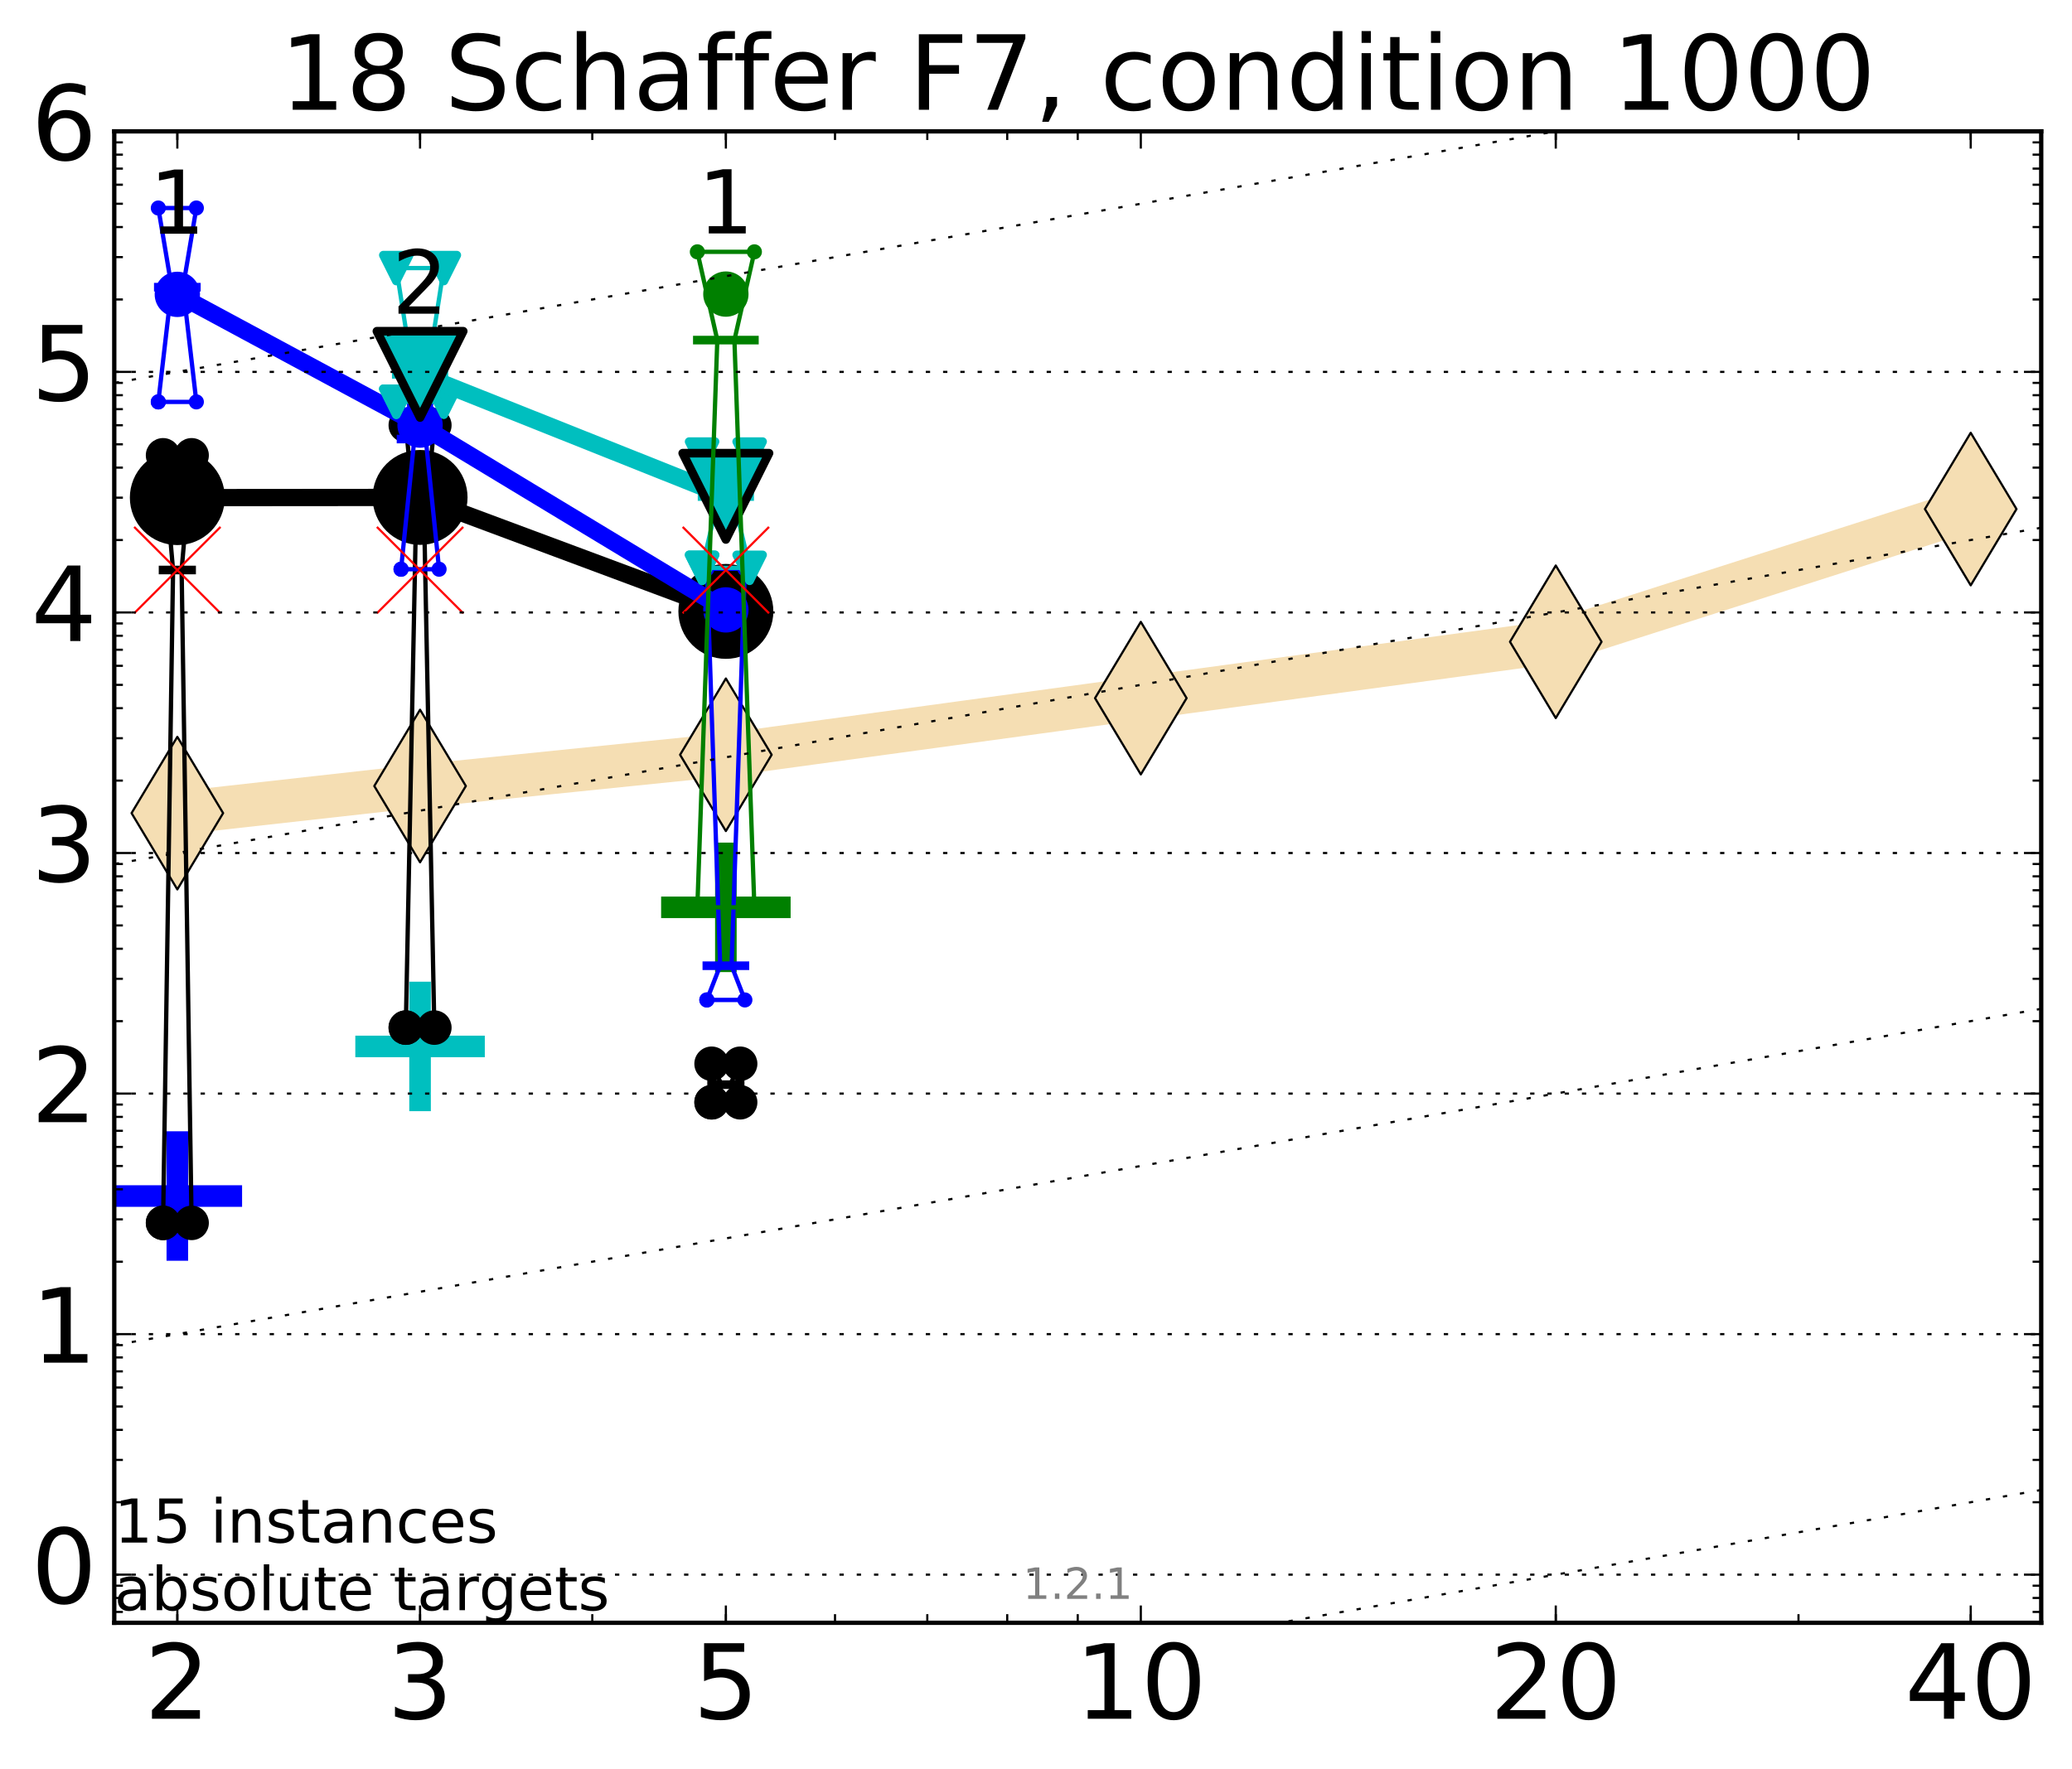 <?xml version="1.0" encoding="utf-8" standalone="no"?>
<!DOCTYPE svg PUBLIC "-//W3C//DTD SVG 1.1//EN"
  "http://www.w3.org/Graphics/SVG/1.1/DTD/svg11.dtd">
<!-- Created with matplotlib (http://matplotlib.org/) -->
<svg height="410pt" version="1.1" viewBox="0 0 480 410" width="480pt" xmlns="http://www.w3.org/2000/svg" xmlns:xlink="http://www.w3.org/1999/xlink">
 <defs>
  <style type="text/css">
*{stroke-linecap:butt;stroke-linejoin:round;stroke-miterlimit:100000;}
  </style>
 </defs>
 <g id="figure_1">
  <g id="patch_1">
   <path d="M 0 410.464 
L 480.07 410.464 
L 480.07 0 
L 0 0 
z
" style="fill:#ffffff;"/>
  </g>
  <g id="axes_1">
   <g id="patch_2">
    <path d="M 26.47 376.036 
L 472.87 376.036 
L 472.87 30.436 
L 26.47 30.436 
z
" style="fill:#ffffff;"/>
   </g>
   <g id="line2d_1">
    <path clip-path="url(#p1062dbb8b3)" d="M 41.082 188.419 
L 97.312 182.14 
L 168.155 174.9 
L 264.282 161.778 
L 360.409 148.717 
L 456.536 117.96 
" style="fill:none;stroke:#f5deb3;stroke-linecap:square;stroke-width:10.0;"/>
    <defs>
     <path d="M -0 17.678 
L 10.607 0 
L 0 -17.678 
L -10.607 -0 
z
" id="mfb6bdf3746" style="stroke:#000000;stroke-linejoin:miter;stroke-width:0.5;"/>
    </defs>
    <g clip-path="url(#p1062dbb8b3)">
     <use style="fill:#f5deb3;stroke:#000000;stroke-linejoin:miter;stroke-width:0.5;" x="41.082" xlink:href="#mfb6bdf3746" y="188.419"/>
     <use style="fill:#f5deb3;stroke:#000000;stroke-linejoin:miter;stroke-width:0.5;" x="97.312" xlink:href="#mfb6bdf3746" y="182.14"/>
     <use style="fill:#f5deb3;stroke:#000000;stroke-linejoin:miter;stroke-width:0.5;" x="168.155" xlink:href="#mfb6bdf3746" y="174.9"/>
     <use style="fill:#f5deb3;stroke:#000000;stroke-linejoin:miter;stroke-width:0.5;" x="264.282" xlink:href="#mfb6bdf3746" y="161.778"/>
     <use style="fill:#f5deb3;stroke:#000000;stroke-linejoin:miter;stroke-width:0.5;" x="360.409" xlink:href="#mfb6bdf3746" y="148.717"/>
     <use style="fill:#f5deb3;stroke:#000000;stroke-linejoin:miter;stroke-width:0.5;" x="456.536" xlink:href="#mfb6bdf3746" y="117.96"/>
    </g>
   </g>
   <g id="line2d_2">
    <defs>
     <path d="M -15 0 
L 15 0 
M 0 15 
L 0 -15 
" id="m75611c0b00" style="stroke:#0000ff;stroke-width:5.0;"/>
    </defs>
    <g clip-path="url(#p1062dbb8b3)">
     <use style="fill:#0000ff;stroke:#0000ff;stroke-width:5.0;" x="41.082" xlink:href="#m75611c0b00" y="277.148"/>
    </g>
   </g>
   <g id="line2d_3">
    <defs>
     <path d="M -15 0 
L 15 0 
M 0 15 
L 0 -15 
" id="m3fced23dcf" style="stroke:#00bfbf;stroke-width:5.0;"/>
    </defs>
    <g clip-path="url(#p1062dbb8b3)">
     <use style="fill:#00bfbf;stroke:#00bfbf;stroke-width:5.0;" x="97.312" xlink:href="#m3fced23dcf" y="242.484"/>
    </g>
   </g>
   <g id="line2d_4">
    <defs>
     <path d="M -15 0 
L 15 0 
M 0 15 
L 0 -15 
" id="mfd0b7a2052" style="stroke:#008000;stroke-width:5.0;"/>
    </defs>
    <g clip-path="url(#p1062dbb8b3)">
     <use style="fill:#008000;stroke:#008000;stroke-width:5.0;" x="168.155" xlink:href="#mfd0b7a2052" y="210.255"/>
    </g>
   </g>
   <g id="line2d_5">
    <path clip-path="url(#p1062dbb8b3)" d="M 37.777 283.371 
L 40.09 132.08 
L 37.777 105.508 
L 44.386 105.508 
L 42.073 132.08 
L 44.386 283.371 
L 37.777 283.371 
" style="fill:none;stroke:#000000;stroke-linecap:square;"/>
    <defs>
     <path d="M 0 0 
C 0 0 0 0 0 0 
C 0 0 0 0 0 0 
C 0 0 0 0 0 0 
C 0 0 0 0 0 0 
C 0 0 0 0 0 0 
C 0 0 0 0 0 0 
C 0 0 0 0 0 0 
C 0 0 0 0 0 0 
z
" id="m1132828364" style="stroke:#000000;stroke-width:2.0;"/>
    </defs>
    <g clip-path="url(#p1062dbb8b3)">
     <use style="stroke:#000000;stroke-width:2.0;" x="37.777" xlink:href="#m1132828364" y="283.371"/>
     <use style="stroke:#000000;stroke-width:2.0;" x="40.09" xlink:href="#m1132828364" y="132.08"/>
     <use style="stroke:#000000;stroke-width:2.0;" x="37.777" xlink:href="#m1132828364" y="105.508"/>
     <use style="stroke:#000000;stroke-width:2.0;" x="44.386" xlink:href="#m1132828364" y="105.508"/>
     <use style="stroke:#000000;stroke-width:2.0;" x="42.073" xlink:href="#m1132828364" y="132.08"/>
     <use style="stroke:#000000;stroke-width:2.0;" x="44.386" xlink:href="#m1132828364" y="283.371"/>
     <use style="stroke:#000000;stroke-width:2.0;" x="37.777" xlink:href="#m1132828364" y="283.371"/>
    </g>
   </g>
   <g id="line2d_6">
    <path clip-path="url(#p1062dbb8b3)" d="M 37.777 283.371 
L 44.386 283.371 
L 44.386 105.508 
L 37.777 105.508 
L 37.777 283.371 
" style="fill:none;"/>
    <defs>
     <path d="M 0 3 
C 0.796 3 1.559 2.684 2.121 2.121 
C 2.684 1.559 3 0.796 3 0 
C 3 -0.796 2.684 -1.559 2.121 -2.121 
C 1.559 -2.684 0.796 -3 0 -3 
C -0.796 -3 -1.559 -2.684 -2.121 -2.121 
C -2.684 -1.559 -3 -0.796 -3 0 
C -3 0.796 -2.684 1.559 -2.121 2.121 
C -1.559 2.684 -0.796 3 0 3 
z
" id="mf286d4b912" style="stroke:#000000;stroke-width:2.0;"/>
    </defs>
    <g clip-path="url(#p1062dbb8b3)">
     <use style="stroke:#000000;stroke-width:2.0;" x="37.777" xlink:href="#mf286d4b912" y="283.371"/>
     <use style="stroke:#000000;stroke-width:2.0;" x="44.386" xlink:href="#mf286d4b912" y="283.371"/>
     <use style="stroke:#000000;stroke-width:2.0;" x="44.386" xlink:href="#mf286d4b912" y="105.508"/>
     <use style="stroke:#000000;stroke-width:2.0;" x="37.777" xlink:href="#mf286d4b912" y="105.508"/>
     <use style="stroke:#000000;stroke-width:2.0;" x="37.777" xlink:href="#mf286d4b912" y="283.371"/>
    </g>
   </g>
   <g id="line2d_7">
    <path clip-path="url(#p1062dbb8b3)" d="M 37.777 132.08 
L 44.386 132.08 
" style="fill:none;stroke:#000000;stroke-linecap:square;stroke-width:2.0;"/>
    <g clip-path="url(#p1062dbb8b3)">
     <use style="stroke:#000000;stroke-width:2.0;" x="37.777" xlink:href="#m1132828364" y="132.08"/>
     <use style="stroke:#000000;stroke-width:2.0;" x="44.386" xlink:href="#m1132828364" y="132.08"/>
    </g>
   </g>
   <g id="line2d_8">
    <path clip-path="url(#p1062dbb8b3)" d="M 94.008 238.122 
L 96.321 122.233 
L 94.008 98.532 
L 100.617 98.532 
L 98.304 122.233 
L 100.617 238.122 
L 94.008 238.122 
" style="fill:none;stroke:#000000;stroke-linecap:square;"/>
    <g clip-path="url(#p1062dbb8b3)">
     <use style="stroke:#000000;stroke-width:2.0;" x="94.008" xlink:href="#m1132828364" y="238.122"/>
     <use style="stroke:#000000;stroke-width:2.0;" x="96.321" xlink:href="#m1132828364" y="122.233"/>
     <use style="stroke:#000000;stroke-width:2.0;" x="94.008" xlink:href="#m1132828364" y="98.532"/>
     <use style="stroke:#000000;stroke-width:2.0;" x="100.617" xlink:href="#m1132828364" y="98.532"/>
     <use style="stroke:#000000;stroke-width:2.0;" x="98.304" xlink:href="#m1132828364" y="122.233"/>
     <use style="stroke:#000000;stroke-width:2.0;" x="100.617" xlink:href="#m1132828364" y="238.122"/>
     <use style="stroke:#000000;stroke-width:2.0;" x="94.008" xlink:href="#m1132828364" y="238.122"/>
    </g>
   </g>
   <g id="line2d_9">
    <path clip-path="url(#p1062dbb8b3)" d="M 94.008 238.122 
L 100.617 238.122 
L 100.617 98.532 
L 94.008 98.532 
L 94.008 238.122 
" style="fill:none;"/>
    <g clip-path="url(#p1062dbb8b3)">
     <use style="stroke:#000000;stroke-width:2.0;" x="94.008" xlink:href="#mf286d4b912" y="238.122"/>
     <use style="stroke:#000000;stroke-width:2.0;" x="100.617" xlink:href="#mf286d4b912" y="238.122"/>
     <use style="stroke:#000000;stroke-width:2.0;" x="100.617" xlink:href="#mf286d4b912" y="98.532"/>
     <use style="stroke:#000000;stroke-width:2.0;" x="94.008" xlink:href="#mf286d4b912" y="98.532"/>
     <use style="stroke:#000000;stroke-width:2.0;" x="94.008" xlink:href="#mf286d4b912" y="238.122"/>
    </g>
   </g>
   <g id="line2d_10">
    <path clip-path="url(#p1062dbb8b3)" d="M 94.008 122.233 
L 100.617 122.233 
" style="fill:none;stroke:#000000;stroke-linecap:square;stroke-width:2.0;"/>
    <g clip-path="url(#p1062dbb8b3)">
     <use style="stroke:#000000;stroke-width:2.0;" x="94.008" xlink:href="#m1132828364" y="122.233"/>
     <use style="stroke:#000000;stroke-width:2.0;" x="100.617" xlink:href="#m1132828364" y="122.233"/>
    </g>
   </g>
   <g id="line2d_11">
    <path clip-path="url(#p1062dbb8b3)" d="M 164.85 255.423 
L 167.163 251.34 
L 164.85 246.5 
L 171.459 246.5 
L 169.146 251.34 
L 171.459 255.423 
L 164.85 255.423 
" style="fill:none;stroke:#000000;stroke-linecap:square;"/>
    <g clip-path="url(#p1062dbb8b3)">
     <use style="stroke:#000000;stroke-width:2.0;" x="164.85" xlink:href="#m1132828364" y="255.423"/>
     <use style="stroke:#000000;stroke-width:2.0;" x="167.163" xlink:href="#m1132828364" y="251.34"/>
     <use style="stroke:#000000;stroke-width:2.0;" x="164.85" xlink:href="#m1132828364" y="246.5"/>
     <use style="stroke:#000000;stroke-width:2.0;" x="171.459" xlink:href="#m1132828364" y="246.5"/>
     <use style="stroke:#000000;stroke-width:2.0;" x="169.146" xlink:href="#m1132828364" y="251.34"/>
     <use style="stroke:#000000;stroke-width:2.0;" x="171.459" xlink:href="#m1132828364" y="255.423"/>
     <use style="stroke:#000000;stroke-width:2.0;" x="164.85" xlink:href="#m1132828364" y="255.423"/>
    </g>
   </g>
   <g id="line2d_12">
    <path clip-path="url(#p1062dbb8b3)" d="M 164.85 255.423 
L 171.459 255.423 
L 171.459 246.5 
L 164.85 246.5 
L 164.85 255.423 
" style="fill:none;"/>
    <g clip-path="url(#p1062dbb8b3)">
     <use style="stroke:#000000;stroke-width:2.0;" x="164.85" xlink:href="#mf286d4b912" y="255.423"/>
     <use style="stroke:#000000;stroke-width:2.0;" x="171.459" xlink:href="#mf286d4b912" y="255.423"/>
     <use style="stroke:#000000;stroke-width:2.0;" x="171.459" xlink:href="#mf286d4b912" y="246.5"/>
     <use style="stroke:#000000;stroke-width:2.0;" x="164.85" xlink:href="#mf286d4b912" y="246.5"/>
     <use style="stroke:#000000;stroke-width:2.0;" x="164.85" xlink:href="#mf286d4b912" y="255.423"/>
    </g>
   </g>
   <g id="line2d_13">
    <path clip-path="url(#p1062dbb8b3)" d="M 164.85 251.34 
L 171.459 251.34 
" style="fill:none;stroke:#000000;stroke-linecap:square;stroke-width:2.0;"/>
    <g clip-path="url(#p1062dbb8b3)">
     <use style="stroke:#000000;stroke-width:2.0;" x="164.85" xlink:href="#m1132828364" y="251.34"/>
     <use style="stroke:#000000;stroke-width:2.0;" x="171.459" xlink:href="#m1132828364" y="251.34"/>
    </g>
   </g>
   <g id="line2d_14">
    <path clip-path="url(#p1062dbb8b3)" d="M 41.082 115.311 
L 97.312 115.264 
" style="fill:none;stroke:#000000;stroke-linecap:square;stroke-width:4.0;"/>
    <g clip-path="url(#p1062dbb8b3)">
     <use style="stroke:#000000;stroke-width:2.0;" x="41.082" xlink:href="#m1132828364" y="115.311"/>
     <use style="stroke:#000000;stroke-width:2.0;" x="97.312" xlink:href="#m1132828364" y="115.264"/>
    </g>
   </g>
   <g id="line2d_15">
    <path clip-path="url(#p1062dbb8b3)" d="M 97.312 115.264 
L 168.155 141.674 
" style="fill:none;stroke:#000000;stroke-linecap:square;stroke-width:4.0;"/>
    <g clip-path="url(#p1062dbb8b3)">
     <use style="stroke:#000000;stroke-width:2.0;" x="97.312" xlink:href="#m1132828364" y="115.264"/>
     <use style="stroke:#000000;stroke-width:2.0;" x="168.155" xlink:href="#m1132828364" y="141.674"/>
    </g>
   </g>
   <g id="line2d_16">
    <path clip-path="url(#p1062dbb8b3)" d="M 41.082 115.311 
L 97.312 115.264 
L 168.155 141.674 
" style="fill:none;"/>
    <defs>
     <path d="M 0 10 
C 2.652 10 5.196 8.946 7.071 7.071 
C 8.946 5.196 10 2.652 10 0 
C 10 -2.652 8.946 -5.196 7.071 -7.071 
C 5.196 -8.946 2.652 -10 0 -10 
C -2.652 -10 -5.196 -8.946 -7.071 -7.071 
C -8.946 -5.196 -10 -2.652 -10 0 
C -10 2.652 -8.946 5.196 -7.071 7.071 
C -5.196 8.946 -2.652 10 0 10 
z
" id="m0b414ef2e0" style="stroke:#000000;stroke-width:2.0;"/>
    </defs>
    <g clip-path="url(#p1062dbb8b3)">
     <use style="stroke:#000000;stroke-width:2.0;" x="41.082" xlink:href="#m0b414ef2e0" y="115.311"/>
     <use style="stroke:#000000;stroke-width:2.0;" x="97.312" xlink:href="#m0b414ef2e0" y="115.264"/>
     <use style="stroke:#000000;stroke-width:2.0;" x="168.155" xlink:href="#m0b414ef2e0" y="141.674"/>
    </g>
   </g>
   <g id="line2d_17">
    <path clip-path="url(#p1062dbb8b3)" d="M 36.676 93.13 
L 39.76 66.542 
L 36.676 48.202 
L 45.488 48.202 
L 42.403 66.542 
L 45.488 93.13 
L 36.676 93.13 
" style="fill:none;stroke:#0000ff;stroke-linecap:square;"/>
    <defs>
     <path d="M 0 0 
C 0 0 0 0 0 0 
C 0 0 0 0 0 0 
C 0 0 0 0 0 0 
C 0 0 0 0 0 0 
C 0 0 0 0 0 0 
C 0 0 0 0 0 0 
C 0 0 0 0 0 0 
C 0 0 0 0 0 0 
z
" id="m76813d9670" style="stroke:#0000ff;stroke-width:0.5;"/>
    </defs>
    <g clip-path="url(#p1062dbb8b3)">
     <use style="fill:#0000ff;stroke:#0000ff;stroke-width:0.5;" x="36.676" xlink:href="#m76813d9670" y="93.13"/>
     <use style="fill:#0000ff;stroke:#0000ff;stroke-width:0.5;" x="39.76" xlink:href="#m76813d9670" y="66.542"/>
     <use style="fill:#0000ff;stroke:#0000ff;stroke-width:0.5;" x="36.676" xlink:href="#m76813d9670" y="48.202"/>
     <use style="fill:#0000ff;stroke:#0000ff;stroke-width:0.5;" x="45.488" xlink:href="#m76813d9670" y="48.202"/>
     <use style="fill:#0000ff;stroke:#0000ff;stroke-width:0.5;" x="42.403" xlink:href="#m76813d9670" y="66.542"/>
     <use style="fill:#0000ff;stroke:#0000ff;stroke-width:0.5;" x="45.488" xlink:href="#m76813d9670" y="93.13"/>
     <use style="fill:#0000ff;stroke:#0000ff;stroke-width:0.5;" x="36.676" xlink:href="#m76813d9670" y="93.13"/>
    </g>
   </g>
   <g id="line2d_18">
    <path clip-path="url(#p1062dbb8b3)" d="M 36.676 93.13 
L 45.488 93.13 
L 45.488 48.202 
L 36.676 48.202 
L 36.676 93.13 
" style="fill:none;"/>
    <defs>
     <path d="M 0 1.5 
C 0.398 1.5 0.779 1.342 1.061 1.061 
C 1.342 0.779 1.5 0.398 1.5 0 
C 1.5 -0.398 1.342 -0.779 1.061 -1.061 
C 0.779 -1.342 0.398 -1.5 0 -1.5 
C -0.398 -1.5 -0.779 -1.342 -1.061 -1.061 
C -1.342 -0.779 -1.5 -0.398 -1.5 0 
C -1.5 0.398 -1.342 0.779 -1.061 1.061 
C -0.779 1.342 -0.398 1.5 0 1.5 
z
" id="m47dd210821" style="stroke:#0000ff;stroke-width:0.5;"/>
    </defs>
    <g clip-path="url(#p1062dbb8b3)">
     <use style="fill:#0000ff;stroke:#0000ff;stroke-width:0.5;" x="36.676" xlink:href="#m47dd210821" y="93.13"/>
     <use style="fill:#0000ff;stroke:#0000ff;stroke-width:0.5;" x="45.488" xlink:href="#m47dd210821" y="93.13"/>
     <use style="fill:#0000ff;stroke:#0000ff;stroke-width:0.5;" x="45.488" xlink:href="#m47dd210821" y="48.202"/>
     <use style="fill:#0000ff;stroke:#0000ff;stroke-width:0.5;" x="36.676" xlink:href="#m47dd210821" y="48.202"/>
     <use style="fill:#0000ff;stroke:#0000ff;stroke-width:0.5;" x="36.676" xlink:href="#m47dd210821" y="93.13"/>
    </g>
   </g>
   <g id="line2d_19">
    <path clip-path="url(#p1062dbb8b3)" d="M 36.676 66.542 
L 45.488 66.542 
" style="fill:none;stroke:#0000ff;stroke-linecap:square;stroke-width:2.0;"/>
    <g clip-path="url(#p1062dbb8b3)">
     <use style="fill:#0000ff;stroke:#0000ff;stroke-width:0.5;" x="36.676" xlink:href="#m76813d9670" y="66.542"/>
     <use style="fill:#0000ff;stroke:#0000ff;stroke-width:0.5;" x="45.488" xlink:href="#m76813d9670" y="66.542"/>
    </g>
   </g>
   <g id="line2d_20">
    <path clip-path="url(#p1062dbb8b3)" d="M 92.906 131.901 
L 95.991 101.732 
L 92.906 81.75 
L 101.718 81.75 
L 98.634 101.732 
L 101.718 131.901 
L 92.906 131.901 
" style="fill:none;stroke:#0000ff;stroke-linecap:square;"/>
    <g clip-path="url(#p1062dbb8b3)">
     <use style="fill:#0000ff;stroke:#0000ff;stroke-width:0.5;" x="92.906" xlink:href="#m76813d9670" y="131.901"/>
     <use style="fill:#0000ff;stroke:#0000ff;stroke-width:0.5;" x="95.991" xlink:href="#m76813d9670" y="101.732"/>
     <use style="fill:#0000ff;stroke:#0000ff;stroke-width:0.5;" x="92.906" xlink:href="#m76813d9670" y="81.75"/>
     <use style="fill:#0000ff;stroke:#0000ff;stroke-width:0.5;" x="101.718" xlink:href="#m76813d9670" y="81.75"/>
     <use style="fill:#0000ff;stroke:#0000ff;stroke-width:0.5;" x="98.634" xlink:href="#m76813d9670" y="101.732"/>
     <use style="fill:#0000ff;stroke:#0000ff;stroke-width:0.5;" x="101.718" xlink:href="#m76813d9670" y="131.901"/>
     <use style="fill:#0000ff;stroke:#0000ff;stroke-width:0.5;" x="92.906" xlink:href="#m76813d9670" y="131.901"/>
    </g>
   </g>
   <g id="line2d_21">
    <path clip-path="url(#p1062dbb8b3)" d="M 92.906 131.901 
L 101.718 131.901 
L 101.718 81.75 
L 92.906 81.75 
L 92.906 131.901 
" style="fill:none;"/>
    <g clip-path="url(#p1062dbb8b3)">
     <use style="fill:#0000ff;stroke:#0000ff;stroke-width:0.5;" x="92.906" xlink:href="#m47dd210821" y="131.901"/>
     <use style="fill:#0000ff;stroke:#0000ff;stroke-width:0.5;" x="101.718" xlink:href="#m47dd210821" y="131.901"/>
     <use style="fill:#0000ff;stroke:#0000ff;stroke-width:0.5;" x="101.718" xlink:href="#m47dd210821" y="81.75"/>
     <use style="fill:#0000ff;stroke:#0000ff;stroke-width:0.5;" x="92.906" xlink:href="#m47dd210821" y="81.75"/>
     <use style="fill:#0000ff;stroke:#0000ff;stroke-width:0.5;" x="92.906" xlink:href="#m47dd210821" y="131.901"/>
    </g>
   </g>
   <g id="line2d_22">
    <path clip-path="url(#p1062dbb8b3)" d="M 92.906 101.732 
L 101.718 101.732 
" style="fill:none;stroke:#0000ff;stroke-linecap:square;stroke-width:2.0;"/>
    <g clip-path="url(#p1062dbb8b3)">
     <use style="fill:#0000ff;stroke:#0000ff;stroke-width:0.5;" x="92.906" xlink:href="#m76813d9670" y="101.732"/>
     <use style="fill:#0000ff;stroke:#0000ff;stroke-width:0.5;" x="101.718" xlink:href="#m76813d9670" y="101.732"/>
    </g>
   </g>
   <g id="line2d_23">
    <path clip-path="url(#p1062dbb8b3)" d="M 163.749 231.711 
L 166.833 223.778 
L 163.749 131.799 
L 172.561 131.799 
L 169.476 223.778 
L 172.561 231.711 
L 163.749 231.711 
" style="fill:none;stroke:#0000ff;stroke-linecap:square;"/>
    <g clip-path="url(#p1062dbb8b3)">
     <use style="fill:#0000ff;stroke:#0000ff;stroke-width:0.5;" x="163.749" xlink:href="#m76813d9670" y="231.711"/>
     <use style="fill:#0000ff;stroke:#0000ff;stroke-width:0.5;" x="166.833" xlink:href="#m76813d9670" y="223.778"/>
     <use style="fill:#0000ff;stroke:#0000ff;stroke-width:0.5;" x="163.749" xlink:href="#m76813d9670" y="131.799"/>
     <use style="fill:#0000ff;stroke:#0000ff;stroke-width:0.5;" x="172.561" xlink:href="#m76813d9670" y="131.799"/>
     <use style="fill:#0000ff;stroke:#0000ff;stroke-width:0.5;" x="169.476" xlink:href="#m76813d9670" y="223.778"/>
     <use style="fill:#0000ff;stroke:#0000ff;stroke-width:0.5;" x="172.561" xlink:href="#m76813d9670" y="231.711"/>
     <use style="fill:#0000ff;stroke:#0000ff;stroke-width:0.5;" x="163.749" xlink:href="#m76813d9670" y="231.711"/>
    </g>
   </g>
   <g id="line2d_24">
    <path clip-path="url(#p1062dbb8b3)" d="M 163.749 231.711 
L 172.561 231.711 
L 172.561 131.799 
L 163.749 131.799 
L 163.749 231.711 
" style="fill:none;"/>
    <g clip-path="url(#p1062dbb8b3)">
     <use style="fill:#0000ff;stroke:#0000ff;stroke-width:0.5;" x="163.749" xlink:href="#m47dd210821" y="231.711"/>
     <use style="fill:#0000ff;stroke:#0000ff;stroke-width:0.5;" x="172.561" xlink:href="#m47dd210821" y="231.711"/>
     <use style="fill:#0000ff;stroke:#0000ff;stroke-width:0.5;" x="172.561" xlink:href="#m47dd210821" y="131.799"/>
     <use style="fill:#0000ff;stroke:#0000ff;stroke-width:0.5;" x="163.749" xlink:href="#m47dd210821" y="131.799"/>
     <use style="fill:#0000ff;stroke:#0000ff;stroke-width:0.5;" x="163.749" xlink:href="#m47dd210821" y="231.711"/>
    </g>
   </g>
   <g id="line2d_25">
    <path clip-path="url(#p1062dbb8b3)" d="M 163.749 223.778 
L 172.561 223.778 
" style="fill:none;stroke:#0000ff;stroke-linecap:square;stroke-width:2.0;"/>
    <g clip-path="url(#p1062dbb8b3)">
     <use style="fill:#0000ff;stroke:#0000ff;stroke-width:0.5;" x="163.749" xlink:href="#m76813d9670" y="223.778"/>
     <use style="fill:#0000ff;stroke:#0000ff;stroke-width:0.5;" x="172.561" xlink:href="#m76813d9670" y="223.778"/>
    </g>
   </g>
   <g id="line2d_26">
    <path clip-path="url(#p1062dbb8b3)" d="M 41.082 68.212 
L 97.312 98.509 
" style="fill:none;stroke:#0000ff;stroke-linecap:square;stroke-width:4.0;"/>
    <g clip-path="url(#p1062dbb8b3)">
     <use style="fill:#0000ff;stroke:#0000ff;stroke-width:0.5;" x="41.082" xlink:href="#m76813d9670" y="68.212"/>
     <use style="fill:#0000ff;stroke:#0000ff;stroke-width:0.5;" x="97.312" xlink:href="#m76813d9670" y="98.509"/>
    </g>
   </g>
   <g id="line2d_27">
    <path clip-path="url(#p1062dbb8b3)" d="M 97.312 98.509 
L 168.155 141.329 
" style="fill:none;stroke:#0000ff;stroke-linecap:square;stroke-width:4.0;"/>
    <g clip-path="url(#p1062dbb8b3)">
     <use style="fill:#0000ff;stroke:#0000ff;stroke-width:0.5;" x="97.312" xlink:href="#m76813d9670" y="98.509"/>
     <use style="fill:#0000ff;stroke:#0000ff;stroke-width:0.5;" x="168.155" xlink:href="#m76813d9670" y="141.329"/>
    </g>
   </g>
   <g id="line2d_28">
    <path clip-path="url(#p1062dbb8b3)" d="M 41.082 68.212 
L 97.312 98.509 
L 168.155 141.329 
" style="fill:none;"/>
    <defs>
     <path d="M 0 5 
C 1.326 5 2.598 4.473 3.536 3.536 
C 4.473 2.598 5 1.326 5 0 
C 5 -1.326 4.473 -2.598 3.536 -3.536 
C 2.598 -4.473 1.326 -5 0 -5 
C -1.326 -5 -2.598 -4.473 -3.536 -3.536 
C -4.473 -2.598 -5 -1.326 -5 0 
C -5 1.326 -4.473 2.598 -3.536 3.536 
C -2.598 4.473 -1.326 5 0 5 
z
" id="mfeb406c9e6" style="stroke:#0000ff;stroke-width:0.5;"/>
    </defs>
    <g clip-path="url(#p1062dbb8b3)">
     <use style="fill:#0000ff;stroke:#0000ff;stroke-width:0.5;" x="41.082" xlink:href="#mfeb406c9e6" y="68.212"/>
     <use style="fill:#0000ff;stroke:#0000ff;stroke-width:0.5;" x="97.312" xlink:href="#mfeb406c9e6" y="98.509"/>
     <use style="fill:#0000ff;stroke:#0000ff;stroke-width:0.5;" x="168.155" xlink:href="#mfeb406c9e6" y="141.329"/>
    </g>
   </g>
   <g id="line2d_29">
    <path clip-path="url(#p1062dbb8b3)" d="M 91.805 93.099 
L 95.66 86.746 
L 91.805 62.121 
L 102.82 62.121 
L 98.965 86.746 
L 102.82 93.099 
L 91.805 93.099 
" style="fill:none;stroke:#00bfbf;stroke-linecap:square;"/>
    <defs>
     <path d="M 0 0 
L 0 0 
L 0 0 
z
" id="m2ed9485fef" style="stroke:#00bfbf;stroke-linejoin:miter;stroke-width:2.0;"/>
    </defs>
    <g clip-path="url(#p1062dbb8b3)">
     <use style="fill:#00bfbf;stroke:#00bfbf;stroke-linejoin:miter;stroke-width:2.0;" x="91.805" xlink:href="#m2ed9485fef" y="93.099"/>
     <use style="fill:#00bfbf;stroke:#00bfbf;stroke-linejoin:miter;stroke-width:2.0;" x="95.66" xlink:href="#m2ed9485fef" y="86.746"/>
     <use style="fill:#00bfbf;stroke:#00bfbf;stroke-linejoin:miter;stroke-width:2.0;" x="91.805" xlink:href="#m2ed9485fef" y="62.121"/>
     <use style="fill:#00bfbf;stroke:#00bfbf;stroke-linejoin:miter;stroke-width:2.0;" x="102.82" xlink:href="#m2ed9485fef" y="62.121"/>
     <use style="fill:#00bfbf;stroke:#00bfbf;stroke-linejoin:miter;stroke-width:2.0;" x="98.965" xlink:href="#m2ed9485fef" y="86.746"/>
     <use style="fill:#00bfbf;stroke:#00bfbf;stroke-linejoin:miter;stroke-width:2.0;" x="102.82" xlink:href="#m2ed9485fef" y="93.099"/>
     <use style="fill:#00bfbf;stroke:#00bfbf;stroke-linejoin:miter;stroke-width:2.0;" x="91.805" xlink:href="#m2ed9485fef" y="93.099"/>
    </g>
   </g>
   <g id="line2d_30">
    <path clip-path="url(#p1062dbb8b3)" d="M 91.805 93.099 
L 102.82 93.099 
L 102.82 62.121 
L 91.805 62.121 
L 91.805 93.099 
" style="fill:none;"/>
    <defs>
     <path d="M -0 3 
L 3 -3 
L -3 -3 
z
" id="m590ebc359a" style="stroke:#00bfbf;stroke-linejoin:miter;stroke-width:2.0;"/>
    </defs>
    <g clip-path="url(#p1062dbb8b3)">
     <use style="fill:#00bfbf;stroke:#00bfbf;stroke-linejoin:miter;stroke-width:2.0;" x="91.805" xlink:href="#m590ebc359a" y="93.099"/>
     <use style="fill:#00bfbf;stroke:#00bfbf;stroke-linejoin:miter;stroke-width:2.0;" x="102.82" xlink:href="#m590ebc359a" y="93.099"/>
     <use style="fill:#00bfbf;stroke:#00bfbf;stroke-linejoin:miter;stroke-width:2.0;" x="102.82" xlink:href="#m590ebc359a" y="62.121"/>
     <use style="fill:#00bfbf;stroke:#00bfbf;stroke-linejoin:miter;stroke-width:2.0;" x="91.805" xlink:href="#m590ebc359a" y="62.121"/>
     <use style="fill:#00bfbf;stroke:#00bfbf;stroke-linejoin:miter;stroke-width:2.0;" x="91.805" xlink:href="#m590ebc359a" y="93.099"/>
    </g>
   </g>
   <g id="line2d_31">
    <path clip-path="url(#p1062dbb8b3)" d="M 91.805 86.746 
L 102.82 86.746 
" style="fill:none;stroke:#00bfbf;stroke-linecap:square;stroke-width:2.0;"/>
    <g clip-path="url(#p1062dbb8b3)">
     <use style="fill:#00bfbf;stroke:#00bfbf;stroke-linejoin:miter;stroke-width:2.0;" x="91.805" xlink:href="#m2ed9485fef" y="86.746"/>
     <use style="fill:#00bfbf;stroke:#00bfbf;stroke-linejoin:miter;stroke-width:2.0;" x="102.82" xlink:href="#m2ed9485fef" y="86.746"/>
    </g>
   </g>
   <g id="line2d_32">
    <path clip-path="url(#p1062dbb8b3)" d="M 162.647 131.58 
L 166.502 115.061 
L 162.647 105.332 
L 173.662 105.332 
L 169.807 115.061 
L 173.662 131.58 
L 162.647 131.58 
" style="fill:none;stroke:#00bfbf;stroke-linecap:square;"/>
    <g clip-path="url(#p1062dbb8b3)">
     <use style="fill:#00bfbf;stroke:#00bfbf;stroke-linejoin:miter;stroke-width:2.0;" x="162.647" xlink:href="#m2ed9485fef" y="131.58"/>
     <use style="fill:#00bfbf;stroke:#00bfbf;stroke-linejoin:miter;stroke-width:2.0;" x="166.502" xlink:href="#m2ed9485fef" y="115.061"/>
     <use style="fill:#00bfbf;stroke:#00bfbf;stroke-linejoin:miter;stroke-width:2.0;" x="162.647" xlink:href="#m2ed9485fef" y="105.332"/>
     <use style="fill:#00bfbf;stroke:#00bfbf;stroke-linejoin:miter;stroke-width:2.0;" x="173.662" xlink:href="#m2ed9485fef" y="105.332"/>
     <use style="fill:#00bfbf;stroke:#00bfbf;stroke-linejoin:miter;stroke-width:2.0;" x="169.807" xlink:href="#m2ed9485fef" y="115.061"/>
     <use style="fill:#00bfbf;stroke:#00bfbf;stroke-linejoin:miter;stroke-width:2.0;" x="173.662" xlink:href="#m2ed9485fef" y="131.58"/>
     <use style="fill:#00bfbf;stroke:#00bfbf;stroke-linejoin:miter;stroke-width:2.0;" x="162.647" xlink:href="#m2ed9485fef" y="131.58"/>
    </g>
   </g>
   <g id="line2d_33">
    <path clip-path="url(#p1062dbb8b3)" d="M 162.647 131.58 
L 173.662 131.58 
L 173.662 105.332 
L 162.647 105.332 
L 162.647 131.58 
" style="fill:none;"/>
    <g clip-path="url(#p1062dbb8b3)">
     <use style="fill:#00bfbf;stroke:#00bfbf;stroke-linejoin:miter;stroke-width:2.0;" x="162.647" xlink:href="#m590ebc359a" y="131.58"/>
     <use style="fill:#00bfbf;stroke:#00bfbf;stroke-linejoin:miter;stroke-width:2.0;" x="173.662" xlink:href="#m590ebc359a" y="131.58"/>
     <use style="fill:#00bfbf;stroke:#00bfbf;stroke-linejoin:miter;stroke-width:2.0;" x="173.662" xlink:href="#m590ebc359a" y="105.332"/>
     <use style="fill:#00bfbf;stroke:#00bfbf;stroke-linejoin:miter;stroke-width:2.0;" x="162.647" xlink:href="#m590ebc359a" y="105.332"/>
     <use style="fill:#00bfbf;stroke:#00bfbf;stroke-linejoin:miter;stroke-width:2.0;" x="162.647" xlink:href="#m590ebc359a" y="131.58"/>
    </g>
   </g>
   <g id="line2d_34">
    <path clip-path="url(#p1062dbb8b3)" d="M 162.647 115.061 
L 173.662 115.061 
" style="fill:none;stroke:#00bfbf;stroke-linecap:square;stroke-width:2.0;"/>
    <g clip-path="url(#p1062dbb8b3)">
     <use style="fill:#00bfbf;stroke:#00bfbf;stroke-linejoin:miter;stroke-width:2.0;" x="162.647" xlink:href="#m2ed9485fef" y="115.061"/>
     <use style="fill:#00bfbf;stroke:#00bfbf;stroke-linejoin:miter;stroke-width:2.0;" x="173.662" xlink:href="#m2ed9485fef" y="115.061"/>
    </g>
   </g>
   <g id="line2d_35">
    <path clip-path="url(#p1062dbb8b3)" d="M 97.312 86.752 
L 168.155 115.013 
" style="fill:none;stroke:#00bfbf;stroke-linecap:square;stroke-width:4.0;"/>
    <defs>
     <path d="M 0 0 
L 0 0 
L 0 0 
z
" id="m097dd72d00" style="stroke:#000000;stroke-linejoin:miter;stroke-width:2.0;"/>
    </defs>
    <g clip-path="url(#p1062dbb8b3)">
     <use style="fill:#00bfbf;stroke:#000000;stroke-linejoin:miter;stroke-width:2.0;" x="97.312" xlink:href="#m097dd72d00" y="86.752"/>
     <use style="fill:#00bfbf;stroke:#000000;stroke-linejoin:miter;stroke-width:2.0;" x="168.155" xlink:href="#m097dd72d00" y="115.013"/>
    </g>
   </g>
   <g id="line2d_36">
    <path clip-path="url(#p1062dbb8b3)" d="M 97.312 86.752 
L 168.155 115.013 
" style="fill:none;"/>
    <defs>
     <path d="M -0 10 
L 10 -10 
L -10 -10 
z
" id="mfff1026741" style="stroke:#000000;stroke-linejoin:miter;stroke-width:2.0;"/>
    </defs>
    <g clip-path="url(#p1062dbb8b3)">
     <use style="fill:#00bfbf;stroke:#000000;stroke-linejoin:miter;stroke-width:2.0;" x="97.312" xlink:href="#mfff1026741" y="86.752"/>
     <use style="fill:#00bfbf;stroke:#000000;stroke-linejoin:miter;stroke-width:2.0;" x="168.155" xlink:href="#mfff1026741" y="115.013"/>
    </g>
   </g>
   <g id="line2d_37">
    <path clip-path="url(#p1062dbb8b3)" d="M 161.546 210.255 
L 166.172 78.806 
L 161.546 58.355 
L 174.763 58.355 
L 170.137 78.806 
L 174.763 210.255 
L 161.546 210.255 
" style="fill:none;stroke:#008000;stroke-linecap:square;"/>
    <defs>
     <path d="M 0 0 
C 0 0 0 0 0 0 
C 0 0 0 0 0 0 
C 0 0 0 0 0 0 
C 0 0 0 0 0 0 
C 0 0 0 0 0 0 
C 0 0 0 0 0 0 
C 0 0 0 0 0 0 
C 0 0 0 0 0 0 
z
" id="mec70d8b8fa" style="stroke:#008000;stroke-width:0.5;"/>
    </defs>
    <g clip-path="url(#p1062dbb8b3)">
     <use style="fill:#008000;stroke:#008000;stroke-width:0.5;" x="161.546" xlink:href="#mec70d8b8fa" y="210.255"/>
     <use style="fill:#008000;stroke:#008000;stroke-width:0.5;" x="166.172" xlink:href="#mec70d8b8fa" y="78.806"/>
     <use style="fill:#008000;stroke:#008000;stroke-width:0.5;" x="161.546" xlink:href="#mec70d8b8fa" y="58.355"/>
     <use style="fill:#008000;stroke:#008000;stroke-width:0.5;" x="174.763" xlink:href="#mec70d8b8fa" y="58.355"/>
     <use style="fill:#008000;stroke:#008000;stroke-width:0.5;" x="170.137" xlink:href="#mec70d8b8fa" y="78.806"/>
     <use style="fill:#008000;stroke:#008000;stroke-width:0.5;" x="174.763" xlink:href="#mec70d8b8fa" y="210.255"/>
     <use style="fill:#008000;stroke:#008000;stroke-width:0.5;" x="161.546" xlink:href="#mec70d8b8fa" y="210.255"/>
    </g>
   </g>
   <g id="line2d_38">
    <path clip-path="url(#p1062dbb8b3)" d="M 161.546 210.255 
L 174.763 210.255 
L 174.763 58.355 
L 161.546 58.355 
L 161.546 210.255 
" style="fill:none;"/>
    <defs>
     <path d="M 0 1.5 
C 0.398 1.5 0.779 1.342 1.061 1.061 
C 1.342 0.779 1.5 0.398 1.5 0 
C 1.5 -0.398 1.342 -0.779 1.061 -1.061 
C 0.779 -1.342 0.398 -1.5 0 -1.5 
C -0.398 -1.5 -0.779 -1.342 -1.061 -1.061 
C -1.342 -0.779 -1.5 -0.398 -1.5 0 
C -1.5 0.398 -1.342 0.779 -1.061 1.061 
C -0.779 1.342 -0.398 1.5 0 1.5 
z
" id="mae91155e2b" style="stroke:#008000;stroke-width:0.5;"/>
    </defs>
    <g clip-path="url(#p1062dbb8b3)">
     <use style="fill:#008000;stroke:#008000;stroke-width:0.5;" x="161.546" xlink:href="#mae91155e2b" y="210.255"/>
     <use style="fill:#008000;stroke:#008000;stroke-width:0.5;" x="174.763" xlink:href="#mae91155e2b" y="210.255"/>
     <use style="fill:#008000;stroke:#008000;stroke-width:0.5;" x="174.763" xlink:href="#mae91155e2b" y="58.355"/>
     <use style="fill:#008000;stroke:#008000;stroke-width:0.5;" x="161.546" xlink:href="#mae91155e2b" y="58.355"/>
     <use style="fill:#008000;stroke:#008000;stroke-width:0.5;" x="161.546" xlink:href="#mae91155e2b" y="210.255"/>
    </g>
   </g>
   <g id="line2d_39">
    <path clip-path="url(#p1062dbb8b3)" d="M 161.546 78.806 
L 174.763 78.806 
" style="fill:none;stroke:#008000;stroke-linecap:square;stroke-width:2.0;"/>
    <g clip-path="url(#p1062dbb8b3)">
     <use style="fill:#008000;stroke:#008000;stroke-width:0.5;" x="161.546" xlink:href="#mec70d8b8fa" y="78.806"/>
     <use style="fill:#008000;stroke:#008000;stroke-width:0.5;" x="174.763" xlink:href="#mec70d8b8fa" y="78.806"/>
    </g>
   </g>
   <g id="line2d_40">
    <path clip-path="url(#p1062dbb8b3)" d="M 168.155 68.148 
" style="fill:none;"/>
    <defs>
     <path d="M 0 5 
C 1.326 5 2.598 4.473 3.536 3.536 
C 4.473 2.598 5 1.326 5 0 
C 5 -1.326 4.473 -2.598 3.536 -3.536 
C 2.598 -4.473 1.326 -5 0 -5 
C -1.326 -5 -2.598 -4.473 -3.536 -3.536 
C -4.473 -2.598 -5 -1.326 -5 0 
C -5 1.326 -4.473 2.598 -3.536 3.536 
C -2.598 4.473 -1.326 5 0 5 
z
" id="m799bf1f45a" style="stroke:#008000;stroke-width:0.5;"/>
    </defs>
    <g clip-path="url(#p1062dbb8b3)">
     <use style="fill:#008000;stroke:#008000;stroke-width:0.5;" x="168.155" xlink:href="#m799bf1f45a" y="68.148"/>
    </g>
   </g>
   <g id="line2d_41"/>
   <g id="line2d_42"/>
   <g id="line2d_43"/>
   <g id="line2d_44"/>
   <g id="line2d_45"/>
   <g id="line2d_46"/>
   <g id="line2d_47"/>
   <g id="line2d_48">
    <defs>
     <path d="M -10 10 
L 10 -10 
M -10 -10 
L 10 10 
" id="m9520c72331" style="stroke:#ff0000;stroke-width:0.5;"/>
    </defs>
    <g clip-path="url(#p1062dbb8b3)">
     <use style="fill:#ff0000;stroke:#ff0000;stroke-width:0.5;" x="41.082" xlink:href="#m9520c72331" y="132.104"/>
     <use style="fill:#ff0000;stroke:#ff0000;stroke-width:0.5;" x="97.312" xlink:href="#m9520c72331" y="132.104"/>
     <use style="fill:#ff0000;stroke:#ff0000;stroke-width:0.5;" x="168.155" xlink:href="#m9520c72331" y="132.104"/>
    </g>
   </g>
   <g id="line2d_49">
    <path clip-path="url(#p1062dbb8b3)" d="M -278.245 476.372 
M 93.591 411.464 
L 481.07 343.825 
" style="fill:none;stroke:#000000;stroke-dasharray:1,3;stroke-dashoffset:0.0;stroke-width:0.5;"/>
   </g>
   <g id="line2d_50">
    <path clip-path="url(#p1062dbb8b3)" d="M -278.245 364.888 
M -1 316.492 
L 481.07 232.341 
" style="fill:none;stroke:#000000;stroke-dasharray:1,3;stroke-dashoffset:0.0;stroke-width:0.5;"/>
   </g>
   <g id="line2d_51">
    <path clip-path="url(#p1062dbb8b3)" d="M -278.245 253.404 
M -1 205.008 
L 481.07 120.857 
" style="fill:none;stroke:#000000;stroke-dasharray:1,3;stroke-dashoffset:0.0;stroke-width:0.5;"/>
   </g>
   <g id="line2d_52">
    <path clip-path="url(#p1062dbb8b3)" d="M -278.245 141.92 
M -1 93.524 
L 481.07 9.374 
" style="fill:none;stroke:#000000;stroke-dasharray:1,3;stroke-dashoffset:0.0;stroke-width:0.5;"/>
   </g>
   <g id="line2d_53">
    <path clip-path="url(#p1062dbb8b3)" d="M -278.245 30.436 
" style="fill:none;stroke:#000000;stroke-dasharray:1,3;stroke-dashoffset:0.0;stroke-width:0.5;"/>
   </g>
   <g id="patch_3">
    <path d="M 26.47 30.436 
L 472.87 30.436 
" style="fill:none;stroke:#000000;stroke-linecap:square;stroke-linejoin:miter;"/>
   </g>
   <g id="patch_4">
    <path d="M 472.87 376.036 
L 472.87 30.436 
" style="fill:none;stroke:#000000;stroke-linecap:square;stroke-linejoin:miter;"/>
   </g>
   <g id="patch_5">
    <path d="M 26.47 376.036 
L 472.87 376.036 
" style="fill:none;stroke:#000000;stroke-linecap:square;stroke-linejoin:miter;"/>
   </g>
   <g id="patch_6">
    <path d="M 26.47 376.036 
L 26.47 30.436 
" style="fill:none;stroke:#000000;stroke-linecap:square;stroke-linejoin:miter;"/>
   </g>
   <g id="matplotlib.axis_1">
    <g id="xtick_1">
     <g id="line2d_54">
      <defs>
       <path d="M 0 0 
L 0 -4 
" id="me0c55e9af4" style="stroke:#000000;stroke-width:0.5;"/>
      </defs>
      <g>
       <use style="stroke:#000000;stroke-width:0.5;" x="41.082" xlink:href="#me0c55e9af4" y="376.036"/>
      </g>
     </g>
     <g id="line2d_55">
      <defs>
       <path d="M 0 0 
L 0 4 
" id="m0431b794b1" style="stroke:#000000;stroke-width:0.5;"/>
      </defs>
      <g>
       <use style="stroke:#000000;stroke-width:0.5;" x="41.082" xlink:href="#m0431b794b1" y="30.436"/>
      </g>
     </g>
     <g id="text_1">
      <!-- 2 -->
      <defs>
       <path d="M 19.188 8.297 
L 53.609 8.297 
L 53.609 0 
L 7.328 0 
L 7.328 8.297 
Q 12.938 14.109 22.625 23.891 
Q 32.328 33.688 34.812 36.531 
Q 39.547 41.844 41.422 45.531 
Q 43.312 49.219 43.312 52.781 
Q 43.312 58.594 39.234 62.25 
Q 35.156 65.922 28.609 65.922 
Q 23.969 65.922 18.812 64.312 
Q 13.672 62.703 7.812 59.422 
L 7.812 69.391 
Q 13.766 71.781 18.938 73 
Q 24.125 74.219 28.422 74.219 
Q 39.75 74.219 46.484 68.547 
Q 53.219 62.891 53.219 53.422 
Q 53.219 48.922 51.531 44.891 
Q 49.859 40.875 45.406 35.406 
Q 44.188 33.984 37.641 27.219 
Q 31.109 20.453 19.188 8.297 
" id="BitstreamVeraSans-Roman-32"/>
      </defs>
      <g transform="translate(33.447 398.272)scale(0.24 -0.24)">
       <use xlink:href="#BitstreamVeraSans-Roman-32"/>
      </g>
     </g>
    </g>
    <g id="xtick_2">
     <g id="line2d_56">
      <g>
       <use style="stroke:#000000;stroke-width:0.5;" x="97.312" xlink:href="#me0c55e9af4" y="376.036"/>
      </g>
     </g>
     <g id="line2d_57">
      <g>
       <use style="stroke:#000000;stroke-width:0.5;" x="97.312" xlink:href="#m0431b794b1" y="30.436"/>
      </g>
     </g>
     <g id="text_2">
      <!-- 3 -->
      <defs>
       <path d="M 40.578 39.312 
Q 47.656 37.797 51.625 33 
Q 55.609 28.219 55.609 21.188 
Q 55.609 10.406 48.188 4.484 
Q 40.766 -1.422 27.094 -1.422 
Q 22.516 -1.422 17.656 -0.516 
Q 12.797 0.391 7.625 2.203 
L 7.625 11.719 
Q 11.719 9.328 16.594 8.109 
Q 21.484 6.891 26.812 6.891 
Q 36.078 6.891 40.938 10.547 
Q 45.797 14.203 45.797 21.188 
Q 45.797 27.641 41.281 31.266 
Q 36.766 34.906 28.719 34.906 
L 20.219 34.906 
L 20.219 43.016 
L 29.109 43.016 
Q 36.375 43.016 40.234 45.922 
Q 44.094 48.828 44.094 54.297 
Q 44.094 59.906 40.109 62.906 
Q 36.141 65.922 28.719 65.922 
Q 24.656 65.922 20.016 65.031 
Q 15.375 64.156 9.812 62.312 
L 9.812 71.094 
Q 15.438 72.656 20.344 73.438 
Q 25.25 74.219 29.594 74.219 
Q 40.828 74.219 47.359 69.109 
Q 53.906 64.016 53.906 55.328 
Q 53.906 49.266 50.438 45.094 
Q 46.969 40.922 40.578 39.312 
" id="BitstreamVeraSans-Roman-33"/>
      </defs>
      <g transform="translate(89.677 398.272)scale(0.24 -0.24)">
       <use xlink:href="#BitstreamVeraSans-Roman-33"/>
      </g>
     </g>
    </g>
    <g id="xtick_3">
     <g id="line2d_58">
      <g>
       <use style="stroke:#000000;stroke-width:0.5;" x="168.155" xlink:href="#me0c55e9af4" y="376.036"/>
      </g>
     </g>
     <g id="line2d_59">
      <g>
       <use style="stroke:#000000;stroke-width:0.5;" x="168.155" xlink:href="#m0431b794b1" y="30.436"/>
      </g>
     </g>
     <g id="text_3">
      <!-- 5 -->
      <defs>
       <path d="M 10.797 72.906 
L 49.516 72.906 
L 49.516 64.594 
L 19.828 64.594 
L 19.828 46.734 
Q 21.969 47.469 24.109 47.828 
Q 26.266 48.188 28.422 48.188 
Q 40.625 48.188 47.75 41.5 
Q 54.891 34.812 54.891 23.391 
Q 54.891 11.625 47.562 5.094 
Q 40.234 -1.422 26.906 -1.422 
Q 22.312 -1.422 17.547 -0.641 
Q 12.797 0.141 7.719 1.703 
L 7.719 11.625 
Q 12.109 9.234 16.797 8.062 
Q 21.484 6.891 26.703 6.891 
Q 35.156 6.891 40.078 11.328 
Q 45.016 15.766 45.016 23.391 
Q 45.016 31 40.078 35.438 
Q 35.156 39.891 26.703 39.891 
Q 22.75 39.891 18.812 39.016 
Q 14.891 38.141 10.797 36.281 
z
" id="BitstreamVeraSans-Roman-35"/>
      </defs>
      <g transform="translate(160.52 398.272)scale(0.24 -0.24)">
       <use xlink:href="#BitstreamVeraSans-Roman-35"/>
      </g>
     </g>
    </g>
    <g id="xtick_4">
     <g id="line2d_60">
      <g>
       <use style="stroke:#000000;stroke-width:0.5;" x="264.282" xlink:href="#me0c55e9af4" y="376.036"/>
      </g>
     </g>
     <g id="line2d_61">
      <g>
       <use style="stroke:#000000;stroke-width:0.5;" x="264.282" xlink:href="#m0431b794b1" y="30.436"/>
      </g>
     </g>
     <g id="text_4">
      <!-- 10 -->
      <defs>
       <path d="M 31.781 66.406 
Q 24.172 66.406 20.328 58.906 
Q 16.5 51.422 16.5 36.375 
Q 16.5 21.391 20.328 13.891 
Q 24.172 6.391 31.781 6.391 
Q 39.453 6.391 43.281 13.891 
Q 47.125 21.391 47.125 36.375 
Q 47.125 51.422 43.281 58.906 
Q 39.453 66.406 31.781 66.406 
M 31.781 74.219 
Q 44.047 74.219 50.516 64.516 
Q 56.984 54.828 56.984 36.375 
Q 56.984 17.969 50.516 8.266 
Q 44.047 -1.422 31.781 -1.422 
Q 19.531 -1.422 13.062 8.266 
Q 6.594 17.969 6.594 36.375 
Q 6.594 54.828 13.062 64.516 
Q 19.531 74.219 31.781 74.219 
" id="BitstreamVeraSans-Roman-30"/>
       <path d="M 12.406 8.297 
L 28.516 8.297 
L 28.516 63.922 
L 10.984 60.406 
L 10.984 69.391 
L 28.422 72.906 
L 38.281 72.906 
L 38.281 8.297 
L 54.391 8.297 
L 54.391 0 
L 12.406 0 
z
" id="BitstreamVeraSans-Roman-31"/>
      </defs>
      <g transform="translate(249.012 398.272)scale(0.24 -0.24)">
       <use xlink:href="#BitstreamVeraSans-Roman-31"/>
       <use x="63.623" xlink:href="#BitstreamVeraSans-Roman-30"/>
      </g>
     </g>
    </g>
    <g id="xtick_5">
     <g id="line2d_62">
      <g>
       <use style="stroke:#000000;stroke-width:0.5;" x="360.409" xlink:href="#me0c55e9af4" y="376.036"/>
      </g>
     </g>
     <g id="line2d_63">
      <g>
       <use style="stroke:#000000;stroke-width:0.5;" x="360.409" xlink:href="#m0431b794b1" y="30.436"/>
      </g>
     </g>
     <g id="text_5">
      <!-- 20 -->
      <g transform="translate(345.139 398.272)scale(0.24 -0.24)">
       <use xlink:href="#BitstreamVeraSans-Roman-32"/>
       <use x="63.623" xlink:href="#BitstreamVeraSans-Roman-30"/>
      </g>
     </g>
    </g>
    <g id="xtick_6">
     <g id="line2d_64">
      <g>
       <use style="stroke:#000000;stroke-width:0.5;" x="456.536" xlink:href="#me0c55e9af4" y="376.036"/>
      </g>
     </g>
     <g id="line2d_65">
      <g>
       <use style="stroke:#000000;stroke-width:0.5;" x="456.536" xlink:href="#m0431b794b1" y="30.436"/>
      </g>
     </g>
     <g id="text_6">
      <!-- 40 -->
      <defs>
       <path d="M 37.797 64.312 
L 12.891 25.391 
L 37.797 25.391 
z
M 35.203 72.906 
L 47.609 72.906 
L 47.609 25.391 
L 58.016 25.391 
L 58.016 17.188 
L 47.609 17.188 
L 47.609 0 
L 37.797 0 
L 37.797 17.188 
L 4.891 17.188 
L 4.891 26.703 
z
" id="BitstreamVeraSans-Roman-34"/>
      </defs>
      <g transform="translate(441.266 398.272)scale(0.24 -0.24)">
       <use xlink:href="#BitstreamVeraSans-Roman-34"/>
       <use x="63.623" xlink:href="#BitstreamVeraSans-Roman-30"/>
      </g>
     </g>
    </g>
    <g id="xtick_7">
     <g id="line2d_66">
      <defs>
       <path d="M 0 0 
L 0 -2 
" id="mbd3f15123a" style="stroke:#000000;stroke-width:0.5;"/>
      </defs>
      <g>
       <use style="stroke:#000000;stroke-width:0.5;" x="41.082" xlink:href="#mbd3f15123a" y="376.036"/>
      </g>
     </g>
     <g id="line2d_67">
      <defs>
       <path d="M 0 0 
L 0 2 
" id="me9a02b1b80" style="stroke:#000000;stroke-width:0.5;"/>
      </defs>
      <g>
       <use style="stroke:#000000;stroke-width:0.5;" x="41.082" xlink:href="#me9a02b1b80" y="30.436"/>
      </g>
     </g>
    </g>
    <g id="xtick_8">
     <g id="line2d_68">
      <g>
       <use style="stroke:#000000;stroke-width:0.5;" x="97.312" xlink:href="#mbd3f15123a" y="376.036"/>
      </g>
     </g>
     <g id="line2d_69">
      <g>
       <use style="stroke:#000000;stroke-width:0.5;" x="97.312" xlink:href="#me9a02b1b80" y="30.436"/>
      </g>
     </g>
    </g>
    <g id="xtick_9">
     <g id="line2d_70">
      <g>
       <use style="stroke:#000000;stroke-width:0.5;" x="137.209" xlink:href="#mbd3f15123a" y="376.036"/>
      </g>
     </g>
     <g id="line2d_71">
      <g>
       <use style="stroke:#000000;stroke-width:0.5;" x="137.209" xlink:href="#me9a02b1b80" y="30.436"/>
      </g>
     </g>
    </g>
    <g id="xtick_10">
     <g id="line2d_72">
      <g>
       <use style="stroke:#000000;stroke-width:0.5;" x="168.155" xlink:href="#mbd3f15123a" y="376.036"/>
      </g>
     </g>
     <g id="line2d_73">
      <g>
       <use style="stroke:#000000;stroke-width:0.5;" x="168.155" xlink:href="#me9a02b1b80" y="30.436"/>
      </g>
     </g>
    </g>
    <g id="xtick_11">
     <g id="line2d_74">
      <g>
       <use style="stroke:#000000;stroke-width:0.5;" x="193.439" xlink:href="#mbd3f15123a" y="376.036"/>
      </g>
     </g>
     <g id="line2d_75">
      <g>
       <use style="stroke:#000000;stroke-width:0.5;" x="193.439" xlink:href="#me9a02b1b80" y="30.436"/>
      </g>
     </g>
    </g>
    <g id="xtick_12">
     <g id="line2d_76">
      <g>
       <use style="stroke:#000000;stroke-width:0.5;" x="214.817" xlink:href="#mbd3f15123a" y="376.036"/>
      </g>
     </g>
     <g id="line2d_77">
      <g>
       <use style="stroke:#000000;stroke-width:0.5;" x="214.817" xlink:href="#me9a02b1b80" y="30.436"/>
      </g>
     </g>
    </g>
    <g id="xtick_13">
     <g id="line2d_78">
      <g>
       <use style="stroke:#000000;stroke-width:0.5;" x="233.336" xlink:href="#mbd3f15123a" y="376.036"/>
      </g>
     </g>
     <g id="line2d_79">
      <g>
       <use style="stroke:#000000;stroke-width:0.5;" x="233.336" xlink:href="#me9a02b1b80" y="30.436"/>
      </g>
     </g>
    </g>
    <g id="xtick_14">
     <g id="line2d_80">
      <g>
       <use style="stroke:#000000;stroke-width:0.5;" x="249.67" xlink:href="#mbd3f15123a" y="376.036"/>
      </g>
     </g>
     <g id="line2d_81">
      <g>
       <use style="stroke:#000000;stroke-width:0.5;" x="249.67" xlink:href="#me9a02b1b80" y="30.436"/>
      </g>
     </g>
    </g>
    <g id="xtick_15">
     <g id="line2d_82">
      <g>
       <use style="stroke:#000000;stroke-width:0.5;" x="360.409" xlink:href="#mbd3f15123a" y="376.036"/>
      </g>
     </g>
     <g id="line2d_83">
      <g>
       <use style="stroke:#000000;stroke-width:0.5;" x="360.409" xlink:href="#me9a02b1b80" y="30.436"/>
      </g>
     </g>
    </g>
    <g id="xtick_16">
     <g id="line2d_84">
      <g>
       <use style="stroke:#000000;stroke-width:0.5;" x="416.639" xlink:href="#mbd3f15123a" y="376.036"/>
      </g>
     </g>
     <g id="line2d_85">
      <g>
       <use style="stroke:#000000;stroke-width:0.5;" x="416.639" xlink:href="#me9a02b1b80" y="30.436"/>
      </g>
     </g>
    </g>
    <g id="xtick_17">
     <g id="line2d_86">
      <g>
       <use style="stroke:#000000;stroke-width:0.5;" x="456.536" xlink:href="#mbd3f15123a" y="376.036"/>
      </g>
     </g>
     <g id="line2d_87">
      <g>
       <use style="stroke:#000000;stroke-width:0.5;" x="456.536" xlink:href="#me9a02b1b80" y="30.436"/>
      </g>
     </g>
    </g>
   </g>
   <g id="matplotlib.axis_2">
    <g id="ytick_1">
     <g id="line2d_88">
      <path clip-path="url(#p1062dbb8b3)" d="M 26.47 364.888 
L 472.87 364.888 
" style="fill:none;stroke:#000000;stroke-dasharray:1,3;stroke-dashoffset:0.0;stroke-width:0.5;"/>
     </g>
     <g id="line2d_89">
      <defs>
       <path d="M 0 0 
L 4 0 
" id="me26f345f7d" style="stroke:#000000;stroke-width:0.5;"/>
      </defs>
      <g>
       <use style="stroke:#000000;stroke-width:0.5;" x="26.47" xlink:href="#me26f345f7d" y="364.888"/>
      </g>
     </g>
     <g id="line2d_90">
      <defs>
       <path d="M 0 0 
L -4 0 
" id="md14a1d7166" style="stroke:#000000;stroke-width:0.5;"/>
      </defs>
      <g>
       <use style="stroke:#000000;stroke-width:0.5;" x="472.87" xlink:href="#md14a1d7166" y="364.888"/>
      </g>
     </g>
     <g id="text_7">
      <!-- 0 -->
      <g transform="translate(7.2 371.51)scale(0.24 -0.24)">
       <use xlink:href="#BitstreamVeraSans-Roman-30"/>
      </g>
     </g>
    </g>
    <g id="ytick_2">
     <g id="line2d_91">
      <path clip-path="url(#p1062dbb8b3)" d="M 26.47 309.146 
L 472.87 309.146 
" style="fill:none;stroke:#000000;stroke-dasharray:1,3;stroke-dashoffset:0.0;stroke-width:0.5;"/>
     </g>
     <g id="line2d_92">
      <g>
       <use style="stroke:#000000;stroke-width:0.5;" x="26.47" xlink:href="#me26f345f7d" y="309.146"/>
      </g>
     </g>
     <g id="line2d_93">
      <g>
       <use style="stroke:#000000;stroke-width:0.5;" x="472.87" xlink:href="#md14a1d7166" y="309.146"/>
      </g>
     </g>
     <g id="text_8">
      <!-- 1 -->
      <g transform="translate(7.2 315.768)scale(0.24 -0.24)">
       <use xlink:href="#BitstreamVeraSans-Roman-31"/>
      </g>
     </g>
    </g>
    <g id="ytick_3">
     <g id="line2d_94">
      <path clip-path="url(#p1062dbb8b3)" d="M 26.47 253.404 
L 472.87 253.404 
" style="fill:none;stroke:#000000;stroke-dasharray:1,3;stroke-dashoffset:0.0;stroke-width:0.5;"/>
     </g>
     <g id="line2d_95">
      <g>
       <use style="stroke:#000000;stroke-width:0.5;" x="26.47" xlink:href="#me26f345f7d" y="253.404"/>
      </g>
     </g>
     <g id="line2d_96">
      <g>
       <use style="stroke:#000000;stroke-width:0.5;" x="472.87" xlink:href="#md14a1d7166" y="253.404"/>
      </g>
     </g>
     <g id="text_9">
      <!-- 2 -->
      <g transform="translate(7.2 260.027)scale(0.24 -0.24)">
       <use xlink:href="#BitstreamVeraSans-Roman-32"/>
      </g>
     </g>
    </g>
    <g id="ytick_4">
     <g id="line2d_97">
      <path clip-path="url(#p1062dbb8b3)" d="M 26.47 197.662 
L 472.87 197.662 
" style="fill:none;stroke:#000000;stroke-dasharray:1,3;stroke-dashoffset:0.0;stroke-width:0.5;"/>
     </g>
     <g id="line2d_98">
      <g>
       <use style="stroke:#000000;stroke-width:0.5;" x="26.47" xlink:href="#me26f345f7d" y="197.662"/>
      </g>
     </g>
     <g id="line2d_99">
      <g>
       <use style="stroke:#000000;stroke-width:0.5;" x="472.87" xlink:href="#md14a1d7166" y="197.662"/>
      </g>
     </g>
     <g id="text_10">
      <!-- 3 -->
      <g transform="translate(7.2 204.285)scale(0.24 -0.24)">
       <use xlink:href="#BitstreamVeraSans-Roman-33"/>
      </g>
     </g>
    </g>
    <g id="ytick_5">
     <g id="line2d_100">
      <path clip-path="url(#p1062dbb8b3)" d="M 26.47 141.92 
L 472.87 141.92 
" style="fill:none;stroke:#000000;stroke-dasharray:1,3;stroke-dashoffset:0.0;stroke-width:0.5;"/>
     </g>
     <g id="line2d_101">
      <g>
       <use style="stroke:#000000;stroke-width:0.5;" x="26.47" xlink:href="#me26f345f7d" y="141.92"/>
      </g>
     </g>
     <g id="line2d_102">
      <g>
       <use style="stroke:#000000;stroke-width:0.5;" x="472.87" xlink:href="#md14a1d7166" y="141.92"/>
      </g>
     </g>
     <g id="text_11">
      <!-- 4 -->
      <g transform="translate(7.2 148.543)scale(0.24 -0.24)">
       <use xlink:href="#BitstreamVeraSans-Roman-34"/>
      </g>
     </g>
    </g>
    <g id="ytick_6">
     <g id="line2d_103">
      <path clip-path="url(#p1062dbb8b3)" d="M 26.47 86.178 
L 472.87 86.178 
" style="fill:none;stroke:#000000;stroke-dasharray:1,3;stroke-dashoffset:0.0;stroke-width:0.5;"/>
     </g>
     <g id="line2d_104">
      <g>
       <use style="stroke:#000000;stroke-width:0.5;" x="26.47" xlink:href="#me26f345f7d" y="86.178"/>
      </g>
     </g>
     <g id="line2d_105">
      <g>
       <use style="stroke:#000000;stroke-width:0.5;" x="472.87" xlink:href="#md14a1d7166" y="86.178"/>
      </g>
     </g>
     <g id="text_12">
      <!-- 5 -->
      <g transform="translate(7.2 92.801)scale(0.24 -0.24)">
       <use xlink:href="#BitstreamVeraSans-Roman-35"/>
      </g>
     </g>
    </g>
    <g id="ytick_7">
     <g id="line2d_106">
      <path clip-path="url(#p1062dbb8b3)" d="M 26.47 30.436 
L 472.87 30.436 
" style="fill:none;stroke:#000000;stroke-dasharray:1,3;stroke-dashoffset:0.0;stroke-width:0.5;"/>
     </g>
     <g id="line2d_107">
      <g>
       <use style="stroke:#000000;stroke-width:0.5;" x="26.47" xlink:href="#me26f345f7d" y="30.436"/>
      </g>
     </g>
     <g id="line2d_108">
      <g>
       <use style="stroke:#000000;stroke-width:0.5;" x="472.87" xlink:href="#md14a1d7166" y="30.436"/>
      </g>
     </g>
     <g id="text_13">
      <!-- 6 -->
      <defs>
       <path d="M 33.016 40.375 
Q 26.375 40.375 22.484 35.828 
Q 18.609 31.297 18.609 23.391 
Q 18.609 15.531 22.484 10.953 
Q 26.375 6.391 33.016 6.391 
Q 39.656 6.391 43.531 10.953 
Q 47.406 15.531 47.406 23.391 
Q 47.406 31.297 43.531 35.828 
Q 39.656 40.375 33.016 40.375 
M 52.594 71.297 
L 52.594 62.312 
Q 48.875 64.062 45.094 64.984 
Q 41.312 65.922 37.594 65.922 
Q 27.828 65.922 22.672 59.328 
Q 17.531 52.734 16.797 39.406 
Q 19.672 43.656 24.016 45.922 
Q 28.375 48.188 33.594 48.188 
Q 44.578 48.188 50.953 41.516 
Q 57.328 34.859 57.328 23.391 
Q 57.328 12.156 50.688 5.359 
Q 44.047 -1.422 33.016 -1.422 
Q 20.359 -1.422 13.672 8.266 
Q 6.984 17.969 6.984 36.375 
Q 6.984 53.656 15.188 63.938 
Q 23.391 74.219 37.203 74.219 
Q 40.922 74.219 44.703 73.484 
Q 48.484 72.75 52.594 71.297 
" id="BitstreamVeraSans-Roman-36"/>
      </defs>
      <g transform="translate(7.2 37.059)scale(0.24 -0.24)">
       <use xlink:href="#BitstreamVeraSans-Roman-36"/>
      </g>
     </g>
    </g>
    <g id="ytick_8">
     <g id="line2d_109">
      <defs>
       <path d="M 0 0 
L 2 0 
" id="m41daaa12d7" style="stroke:#000000;stroke-width:0.5;"/>
      </defs>
      <g>
       <use style="stroke:#000000;stroke-width:0.5;" x="26.47" xlink:href="#m41daaa12d7" y="373.522"/>
      </g>
     </g>
     <g id="line2d_110">
      <defs>
       <path d="M 0 0 
L -2 0 
" id="m56b167754d" style="stroke:#000000;stroke-width:0.5;"/>
      </defs>
      <g>
       <use style="stroke:#000000;stroke-width:0.5;" x="472.87" xlink:href="#m56b167754d" y="373.522"/>
      </g>
     </g>
    </g>
    <g id="ytick_9">
     <g id="line2d_111">
      <g>
       <use style="stroke:#000000;stroke-width:0.5;" x="26.47" xlink:href="#m41daaa12d7" y="370.29"/>
      </g>
     </g>
     <g id="line2d_112">
      <g>
       <use style="stroke:#000000;stroke-width:0.5;" x="472.87" xlink:href="#m56b167754d" y="370.29"/>
      </g>
     </g>
    </g>
    <g id="ytick_10">
     <g id="line2d_113">
      <g>
       <use style="stroke:#000000;stroke-width:0.5;" x="26.47" xlink:href="#m41daaa12d7" y="367.438"/>
      </g>
     </g>
     <g id="line2d_114">
      <g>
       <use style="stroke:#000000;stroke-width:0.5;" x="472.87" xlink:href="#m56b167754d" y="367.438"/>
      </g>
     </g>
    </g>
    <g id="ytick_11">
     <g id="line2d_115">
      <g>
       <use style="stroke:#000000;stroke-width:0.5;" x="26.47" xlink:href="#m41daaa12d7" y="348.108"/>
      </g>
     </g>
     <g id="line2d_116">
      <g>
       <use style="stroke:#000000;stroke-width:0.5;" x="472.87" xlink:href="#m56b167754d" y="348.108"/>
      </g>
     </g>
    </g>
    <g id="ytick_12">
     <g id="line2d_117">
      <g>
       <use style="stroke:#000000;stroke-width:0.5;" x="26.47" xlink:href="#m41daaa12d7" y="338.292"/>
      </g>
     </g>
     <g id="line2d_118">
      <g>
       <use style="stroke:#000000;stroke-width:0.5;" x="472.87" xlink:href="#m56b167754d" y="338.292"/>
      </g>
     </g>
    </g>
    <g id="ytick_13">
     <g id="line2d_119">
      <g>
       <use style="stroke:#000000;stroke-width:0.5;" x="26.47" xlink:href="#m41daaa12d7" y="331.328"/>
      </g>
     </g>
     <g id="line2d_120">
      <g>
       <use style="stroke:#000000;stroke-width:0.5;" x="472.87" xlink:href="#m56b167754d" y="331.328"/>
      </g>
     </g>
    </g>
    <g id="ytick_14">
     <g id="line2d_121">
      <g>
       <use style="stroke:#000000;stroke-width:0.5;" x="26.47" xlink:href="#m41daaa12d7" y="325.926"/>
      </g>
     </g>
     <g id="line2d_122">
      <g>
       <use style="stroke:#000000;stroke-width:0.5;" x="472.87" xlink:href="#m56b167754d" y="325.926"/>
      </g>
     </g>
    </g>
    <g id="ytick_15">
     <g id="line2d_123">
      <g>
       <use style="stroke:#000000;stroke-width:0.5;" x="26.47" xlink:href="#m41daaa12d7" y="321.512"/>
      </g>
     </g>
     <g id="line2d_124">
      <g>
       <use style="stroke:#000000;stroke-width:0.5;" x="472.87" xlink:href="#m56b167754d" y="321.512"/>
      </g>
     </g>
    </g>
    <g id="ytick_16">
     <g id="line2d_125">
      <g>
       <use style="stroke:#000000;stroke-width:0.5;" x="26.47" xlink:href="#m41daaa12d7" y="317.78"/>
      </g>
     </g>
     <g id="line2d_126">
      <g>
       <use style="stroke:#000000;stroke-width:0.5;" x="472.87" xlink:href="#m56b167754d" y="317.78"/>
      </g>
     </g>
    </g>
    <g id="ytick_17">
     <g id="line2d_127">
      <g>
       <use style="stroke:#000000;stroke-width:0.5;" x="26.47" xlink:href="#m41daaa12d7" y="314.548"/>
      </g>
     </g>
     <g id="line2d_128">
      <g>
       <use style="stroke:#000000;stroke-width:0.5;" x="472.87" xlink:href="#m56b167754d" y="314.548"/>
      </g>
     </g>
    </g>
    <g id="ytick_18">
     <g id="line2d_129">
      <g>
       <use style="stroke:#000000;stroke-width:0.5;" x="26.47" xlink:href="#m41daaa12d7" y="311.697"/>
      </g>
     </g>
     <g id="line2d_130">
      <g>
       <use style="stroke:#000000;stroke-width:0.5;" x="472.87" xlink:href="#m56b167754d" y="311.697"/>
      </g>
     </g>
    </g>
    <g id="ytick_19">
     <g id="line2d_131">
      <g>
       <use style="stroke:#000000;stroke-width:0.5;" x="26.47" xlink:href="#m41daaa12d7" y="292.366"/>
      </g>
     </g>
     <g id="line2d_132">
      <g>
       <use style="stroke:#000000;stroke-width:0.5;" x="472.87" xlink:href="#m56b167754d" y="292.366"/>
      </g>
     </g>
    </g>
    <g id="ytick_20">
     <g id="line2d_133">
      <g>
       <use style="stroke:#000000;stroke-width:0.5;" x="26.47" xlink:href="#m41daaa12d7" y="282.55"/>
      </g>
     </g>
     <g id="line2d_134">
      <g>
       <use style="stroke:#000000;stroke-width:0.5;" x="472.87" xlink:href="#m56b167754d" y="282.55"/>
      </g>
     </g>
    </g>
    <g id="ytick_21">
     <g id="line2d_135">
      <g>
       <use style="stroke:#000000;stroke-width:0.5;" x="26.47" xlink:href="#m41daaa12d7" y="275.586"/>
      </g>
     </g>
     <g id="line2d_136">
      <g>
       <use style="stroke:#000000;stroke-width:0.5;" x="472.87" xlink:href="#m56b167754d" y="275.586"/>
      </g>
     </g>
    </g>
    <g id="ytick_22">
     <g id="line2d_137">
      <g>
       <use style="stroke:#000000;stroke-width:0.5;" x="26.47" xlink:href="#m41daaa12d7" y="270.184"/>
      </g>
     </g>
     <g id="line2d_138">
      <g>
       <use style="stroke:#000000;stroke-width:0.5;" x="472.87" xlink:href="#m56b167754d" y="270.184"/>
      </g>
     </g>
    </g>
    <g id="ytick_23">
     <g id="line2d_139">
      <g>
       <use style="stroke:#000000;stroke-width:0.5;" x="26.47" xlink:href="#m41daaa12d7" y="265.77"/>
      </g>
     </g>
     <g id="line2d_140">
      <g>
       <use style="stroke:#000000;stroke-width:0.5;" x="472.87" xlink:href="#m56b167754d" y="265.77"/>
      </g>
     </g>
    </g>
    <g id="ytick_24">
     <g id="line2d_141">
      <g>
       <use style="stroke:#000000;stroke-width:0.5;" x="26.47" xlink:href="#m41daaa12d7" y="262.039"/>
      </g>
     </g>
     <g id="line2d_142">
      <g>
       <use style="stroke:#000000;stroke-width:0.5;" x="472.87" xlink:href="#m56b167754d" y="262.039"/>
      </g>
     </g>
    </g>
    <g id="ytick_25">
     <g id="line2d_143">
      <g>
       <use style="stroke:#000000;stroke-width:0.5;" x="26.47" xlink:href="#m41daaa12d7" y="258.806"/>
      </g>
     </g>
     <g id="line2d_144">
      <g>
       <use style="stroke:#000000;stroke-width:0.5;" x="472.87" xlink:href="#m56b167754d" y="258.806"/>
      </g>
     </g>
    </g>
    <g id="ytick_26">
     <g id="line2d_145">
      <g>
       <use style="stroke:#000000;stroke-width:0.5;" x="26.47" xlink:href="#m41daaa12d7" y="255.955"/>
      </g>
     </g>
     <g id="line2d_146">
      <g>
       <use style="stroke:#000000;stroke-width:0.5;" x="472.87" xlink:href="#m56b167754d" y="255.955"/>
      </g>
     </g>
    </g>
    <g id="ytick_27">
     <g id="line2d_147">
      <g>
       <use style="stroke:#000000;stroke-width:0.5;" x="26.47" xlink:href="#m41daaa12d7" y="236.624"/>
      </g>
     </g>
     <g id="line2d_148">
      <g>
       <use style="stroke:#000000;stroke-width:0.5;" x="472.87" xlink:href="#m56b167754d" y="236.624"/>
      </g>
     </g>
    </g>
    <g id="ytick_28">
     <g id="line2d_149">
      <g>
       <use style="stroke:#000000;stroke-width:0.5;" x="26.47" xlink:href="#m41daaa12d7" y="226.808"/>
      </g>
     </g>
     <g id="line2d_150">
      <g>
       <use style="stroke:#000000;stroke-width:0.5;" x="472.87" xlink:href="#m56b167754d" y="226.808"/>
      </g>
     </g>
    </g>
    <g id="ytick_29">
     <g id="line2d_151">
      <g>
       <use style="stroke:#000000;stroke-width:0.5;" x="26.47" xlink:href="#m41daaa12d7" y="219.844"/>
      </g>
     </g>
     <g id="line2d_152">
      <g>
       <use style="stroke:#000000;stroke-width:0.5;" x="472.87" xlink:href="#m56b167754d" y="219.844"/>
      </g>
     </g>
    </g>
    <g id="ytick_30">
     <g id="line2d_153">
      <g>
       <use style="stroke:#000000;stroke-width:0.5;" x="26.47" xlink:href="#m41daaa12d7" y="214.442"/>
      </g>
     </g>
     <g id="line2d_154">
      <g>
       <use style="stroke:#000000;stroke-width:0.5;" x="472.87" xlink:href="#m56b167754d" y="214.442"/>
      </g>
     </g>
    </g>
    <g id="ytick_31">
     <g id="line2d_155">
      <g>
       <use style="stroke:#000000;stroke-width:0.5;" x="26.47" xlink:href="#m41daaa12d7" y="210.028"/>
      </g>
     </g>
     <g id="line2d_156">
      <g>
       <use style="stroke:#000000;stroke-width:0.5;" x="472.87" xlink:href="#m56b167754d" y="210.028"/>
      </g>
     </g>
    </g>
    <g id="ytick_32">
     <g id="line2d_157">
      <g>
       <use style="stroke:#000000;stroke-width:0.5;" x="26.47" xlink:href="#m41daaa12d7" y="206.297"/>
      </g>
     </g>
     <g id="line2d_158">
      <g>
       <use style="stroke:#000000;stroke-width:0.5;" x="472.87" xlink:href="#m56b167754d" y="206.297"/>
      </g>
     </g>
    </g>
    <g id="ytick_33">
     <g id="line2d_159">
      <g>
       <use style="stroke:#000000;stroke-width:0.5;" x="26.47" xlink:href="#m41daaa12d7" y="203.064"/>
      </g>
     </g>
     <g id="line2d_160">
      <g>
       <use style="stroke:#000000;stroke-width:0.5;" x="472.87" xlink:href="#m56b167754d" y="203.064"/>
      </g>
     </g>
    </g>
    <g id="ytick_34">
     <g id="line2d_161">
      <g>
       <use style="stroke:#000000;stroke-width:0.5;" x="26.47" xlink:href="#m41daaa12d7" y="200.213"/>
      </g>
     </g>
     <g id="line2d_162">
      <g>
       <use style="stroke:#000000;stroke-width:0.5;" x="472.87" xlink:href="#m56b167754d" y="200.213"/>
      </g>
     </g>
    </g>
    <g id="ytick_35">
     <g id="line2d_163">
      <g>
       <use style="stroke:#000000;stroke-width:0.5;" x="26.47" xlink:href="#m41daaa12d7" y="180.882"/>
      </g>
     </g>
     <g id="line2d_164">
      <g>
       <use style="stroke:#000000;stroke-width:0.5;" x="472.87" xlink:href="#m56b167754d" y="180.882"/>
      </g>
     </g>
    </g>
    <g id="ytick_36">
     <g id="line2d_165">
      <g>
       <use style="stroke:#000000;stroke-width:0.5;" x="26.47" xlink:href="#m41daaa12d7" y="171.066"/>
      </g>
     </g>
     <g id="line2d_166">
      <g>
       <use style="stroke:#000000;stroke-width:0.5;" x="472.87" xlink:href="#m56b167754d" y="171.066"/>
      </g>
     </g>
    </g>
    <g id="ytick_37">
     <g id="line2d_167">
      <g>
       <use style="stroke:#000000;stroke-width:0.5;" x="26.47" xlink:href="#m41daaa12d7" y="164.102"/>
      </g>
     </g>
     <g id="line2d_168">
      <g>
       <use style="stroke:#000000;stroke-width:0.5;" x="472.87" xlink:href="#m56b167754d" y="164.102"/>
      </g>
     </g>
    </g>
    <g id="ytick_38">
     <g id="line2d_169">
      <g>
       <use style="stroke:#000000;stroke-width:0.5;" x="26.47" xlink:href="#m41daaa12d7" y="158.7"/>
      </g>
     </g>
     <g id="line2d_170">
      <g>
       <use style="stroke:#000000;stroke-width:0.5;" x="472.87" xlink:href="#m56b167754d" y="158.7"/>
      </g>
     </g>
    </g>
    <g id="ytick_39">
     <g id="line2d_171">
      <g>
       <use style="stroke:#000000;stroke-width:0.5;" x="26.47" xlink:href="#m41daaa12d7" y="154.286"/>
      </g>
     </g>
     <g id="line2d_172">
      <g>
       <use style="stroke:#000000;stroke-width:0.5;" x="472.87" xlink:href="#m56b167754d" y="154.286"/>
      </g>
     </g>
    </g>
    <g id="ytick_40">
     <g id="line2d_173">
      <g>
       <use style="stroke:#000000;stroke-width:0.5;" x="26.47" xlink:href="#m41daaa12d7" y="150.555"/>
      </g>
     </g>
     <g id="line2d_174">
      <g>
       <use style="stroke:#000000;stroke-width:0.5;" x="472.87" xlink:href="#m56b167754d" y="150.555"/>
      </g>
     </g>
    </g>
    <g id="ytick_41">
     <g id="line2d_175">
      <g>
       <use style="stroke:#000000;stroke-width:0.5;" x="26.47" xlink:href="#m41daaa12d7" y="147.322"/>
      </g>
     </g>
     <g id="line2d_176">
      <g>
       <use style="stroke:#000000;stroke-width:0.5;" x="472.87" xlink:href="#m56b167754d" y="147.322"/>
      </g>
     </g>
    </g>
    <g id="ytick_42">
     <g id="line2d_177">
      <g>
       <use style="stroke:#000000;stroke-width:0.5;" x="26.47" xlink:href="#m41daaa12d7" y="144.471"/>
      </g>
     </g>
     <g id="line2d_178">
      <g>
       <use style="stroke:#000000;stroke-width:0.5;" x="472.87" xlink:href="#m56b167754d" y="144.471"/>
      </g>
     </g>
    </g>
    <g id="ytick_43">
     <g id="line2d_179">
      <g>
       <use style="stroke:#000000;stroke-width:0.5;" x="26.47" xlink:href="#m41daaa12d7" y="125.14"/>
      </g>
     </g>
     <g id="line2d_180">
      <g>
       <use style="stroke:#000000;stroke-width:0.5;" x="472.87" xlink:href="#m56b167754d" y="125.14"/>
      </g>
     </g>
    </g>
    <g id="ytick_44">
     <g id="line2d_181">
      <g>
       <use style="stroke:#000000;stroke-width:0.5;" x="26.47" xlink:href="#m41daaa12d7" y="115.324"/>
      </g>
     </g>
     <g id="line2d_182">
      <g>
       <use style="stroke:#000000;stroke-width:0.5;" x="472.87" xlink:href="#m56b167754d" y="115.324"/>
      </g>
     </g>
    </g>
    <g id="ytick_45">
     <g id="line2d_183">
      <g>
       <use style="stroke:#000000;stroke-width:0.5;" x="26.47" xlink:href="#m41daaa12d7" y="108.36"/>
      </g>
     </g>
     <g id="line2d_184">
      <g>
       <use style="stroke:#000000;stroke-width:0.5;" x="472.87" xlink:href="#m56b167754d" y="108.36"/>
      </g>
     </g>
    </g>
    <g id="ytick_46">
     <g id="line2d_185">
      <g>
       <use style="stroke:#000000;stroke-width:0.5;" x="26.47" xlink:href="#m41daaa12d7" y="102.958"/>
      </g>
     </g>
     <g id="line2d_186">
      <g>
       <use style="stroke:#000000;stroke-width:0.5;" x="472.87" xlink:href="#m56b167754d" y="102.958"/>
      </g>
     </g>
    </g>
    <g id="ytick_47">
     <g id="line2d_187">
      <g>
       <use style="stroke:#000000;stroke-width:0.5;" x="26.47" xlink:href="#m41daaa12d7" y="98.544"/>
      </g>
     </g>
     <g id="line2d_188">
      <g>
       <use style="stroke:#000000;stroke-width:0.5;" x="472.87" xlink:href="#m56b167754d" y="98.544"/>
      </g>
     </g>
    </g>
    <g id="ytick_48">
     <g id="line2d_189">
      <g>
       <use style="stroke:#000000;stroke-width:0.5;" x="26.47" xlink:href="#m41daaa12d7" y="94.813"/>
      </g>
     </g>
     <g id="line2d_190">
      <g>
       <use style="stroke:#000000;stroke-width:0.5;" x="472.87" xlink:href="#m56b167754d" y="94.813"/>
      </g>
     </g>
    </g>
    <g id="ytick_49">
     <g id="line2d_191">
      <g>
       <use style="stroke:#000000;stroke-width:0.5;" x="26.47" xlink:href="#m41daaa12d7" y="91.58"/>
      </g>
     </g>
     <g id="line2d_192">
      <g>
       <use style="stroke:#000000;stroke-width:0.5;" x="472.87" xlink:href="#m56b167754d" y="91.58"/>
      </g>
     </g>
    </g>
    <g id="ytick_50">
     <g id="line2d_193">
      <g>
       <use style="stroke:#000000;stroke-width:0.5;" x="26.47" xlink:href="#m41daaa12d7" y="88.729"/>
      </g>
     </g>
     <g id="line2d_194">
      <g>
       <use style="stroke:#000000;stroke-width:0.5;" x="472.87" xlink:href="#m56b167754d" y="88.729"/>
      </g>
     </g>
    </g>
    <g id="ytick_51">
     <g id="line2d_195">
      <g>
       <use style="stroke:#000000;stroke-width:0.5;" x="26.47" xlink:href="#m41daaa12d7" y="69.398"/>
      </g>
     </g>
     <g id="line2d_196">
      <g>
       <use style="stroke:#000000;stroke-width:0.5;" x="472.87" xlink:href="#m56b167754d" y="69.398"/>
      </g>
     </g>
    </g>
    <g id="ytick_52">
     <g id="line2d_197">
      <g>
       <use style="stroke:#000000;stroke-width:0.5;" x="26.47" xlink:href="#m41daaa12d7" y="59.583"/>
      </g>
     </g>
     <g id="line2d_198">
      <g>
       <use style="stroke:#000000;stroke-width:0.5;" x="472.87" xlink:href="#m56b167754d" y="59.583"/>
      </g>
     </g>
    </g>
    <g id="ytick_53">
     <g id="line2d_199">
      <g>
       <use style="stroke:#000000;stroke-width:0.5;" x="26.47" xlink:href="#m41daaa12d7" y="52.618"/>
      </g>
     </g>
     <g id="line2d_200">
      <g>
       <use style="stroke:#000000;stroke-width:0.5;" x="472.87" xlink:href="#m56b167754d" y="52.618"/>
      </g>
     </g>
    </g>
    <g id="ytick_54">
     <g id="line2d_201">
      <g>
       <use style="stroke:#000000;stroke-width:0.5;" x="26.47" xlink:href="#m41daaa12d7" y="47.216"/>
      </g>
     </g>
     <g id="line2d_202">
      <g>
       <use style="stroke:#000000;stroke-width:0.5;" x="472.87" xlink:href="#m56b167754d" y="47.216"/>
      </g>
     </g>
    </g>
    <g id="ytick_55">
     <g id="line2d_203">
      <g>
       <use style="stroke:#000000;stroke-width:0.5;" x="26.47" xlink:href="#m41daaa12d7" y="42.803"/>
      </g>
     </g>
     <g id="line2d_204">
      <g>
       <use style="stroke:#000000;stroke-width:0.5;" x="472.87" xlink:href="#m56b167754d" y="42.803"/>
      </g>
     </g>
    </g>
    <g id="ytick_56">
     <g id="line2d_205">
      <g>
       <use style="stroke:#000000;stroke-width:0.5;" x="26.47" xlink:href="#m41daaa12d7" y="39.071"/>
      </g>
     </g>
     <g id="line2d_206">
      <g>
       <use style="stroke:#000000;stroke-width:0.5;" x="472.87" xlink:href="#m56b167754d" y="39.071"/>
      </g>
     </g>
    </g>
    <g id="ytick_57">
     <g id="line2d_207">
      <g>
       <use style="stroke:#000000;stroke-width:0.5;" x="26.47" xlink:href="#m41daaa12d7" y="35.838"/>
      </g>
     </g>
     <g id="line2d_208">
      <g>
       <use style="stroke:#000000;stroke-width:0.5;" x="472.87" xlink:href="#m56b167754d" y="35.838"/>
      </g>
     </g>
    </g>
    <g id="ytick_58">
     <g id="line2d_209">
      <g>
       <use style="stroke:#000000;stroke-width:0.5;" x="26.47" xlink:href="#m41daaa12d7" y="32.987"/>
      </g>
     </g>
     <g id="line2d_210">
      <g>
       <use style="stroke:#000000;stroke-width:0.5;" x="472.87" xlink:href="#m56b167754d" y="32.987"/>
      </g>
     </g>
    </g>
   </g>
   <g id="text_14">
    <!-- 1 -->
    <g transform="translate(34.592 54.154)scale(0.204 -0.204)">
     <use xlink:href="#BitstreamVeraSans-Roman-31"/>
    </g>
   </g>
   <g id="text_15">
    <!-- 2 -->
    <g transform="translate(90.823 72.693)scale(0.204 -0.204)">
     <use xlink:href="#BitstreamVeraSans-Roman-32"/>
    </g>
   </g>
   <g id="text_16">
    <!-- 1 -->
    <g transform="translate(161.665 54.09)scale(0.204 -0.204)">
     <use xlink:href="#BitstreamVeraSans-Roman-31"/>
    </g>
   </g>
   <g id="text_17">
    <!-- 15 instances -->
    <defs>
     <path id="BitstreamVeraSans-Roman-20"/>
     <path d="M 54.891 33.016 
L 54.891 0 
L 45.906 0 
L 45.906 32.719 
Q 45.906 40.484 42.875 44.328 
Q 39.844 48.188 33.797 48.188 
Q 26.516 48.188 22.312 43.547 
Q 18.109 38.922 18.109 30.906 
L 18.109 0 
L 9.078 0 
L 9.078 54.688 
L 18.109 54.688 
L 18.109 46.188 
Q 21.344 51.125 25.703 53.562 
Q 30.078 56 35.797 56 
Q 45.219 56 50.047 50.172 
Q 54.891 44.344 54.891 33.016 
" id="BitstreamVeraSans-Roman-6e"/>
     <path d="M 9.422 54.688 
L 18.406 54.688 
L 18.406 0 
L 9.422 0 
z
M 9.422 75.984 
L 18.406 75.984 
L 18.406 64.594 
L 9.422 64.594 
z
" id="BitstreamVeraSans-Roman-69"/>
     <path d="M 56.203 29.594 
L 56.203 25.203 
L 14.891 25.203 
Q 15.484 15.922 20.484 11.062 
Q 25.484 6.203 34.422 6.203 
Q 39.594 6.203 44.453 7.469 
Q 49.312 8.734 54.109 11.281 
L 54.109 2.781 
Q 49.266 0.734 44.188 -0.344 
Q 39.109 -1.422 33.891 -1.422 
Q 20.797 -1.422 13.156 6.188 
Q 5.516 13.812 5.516 26.812 
Q 5.516 40.234 12.766 48.109 
Q 20.016 56 32.328 56 
Q 43.359 56 49.781 48.891 
Q 56.203 41.797 56.203 29.594 
M 47.219 32.234 
Q 47.125 39.594 43.094 43.984 
Q 39.062 48.391 32.422 48.391 
Q 24.906 48.391 20.391 44.141 
Q 15.875 39.891 15.188 32.172 
z
" id="BitstreamVeraSans-Roman-65"/>
     <path d="M 18.312 70.219 
L 18.312 54.688 
L 36.812 54.688 
L 36.812 47.703 
L 18.312 47.703 
L 18.312 18.016 
Q 18.312 11.328 20.141 9.422 
Q 21.969 7.516 27.594 7.516 
L 36.812 7.516 
L 36.812 0 
L 27.594 0 
Q 17.188 0 13.234 3.875 
Q 9.281 7.766 9.281 18.016 
L 9.281 47.703 
L 2.688 47.703 
L 2.688 54.688 
L 9.281 54.688 
L 9.281 70.219 
z
" id="BitstreamVeraSans-Roman-74"/>
     <path d="M 34.281 27.484 
Q 23.391 27.484 19.188 25 
Q 14.984 22.516 14.984 16.5 
Q 14.984 11.719 18.141 8.906 
Q 21.297 6.109 26.703 6.109 
Q 34.188 6.109 38.703 11.406 
Q 43.219 16.703 43.219 25.484 
L 43.219 27.484 
z
M 52.203 31.203 
L 52.203 0 
L 43.219 0 
L 43.219 8.297 
Q 40.141 3.328 35.547 0.953 
Q 30.953 -1.422 24.312 -1.422 
Q 15.922 -1.422 10.953 3.297 
Q 6 8.016 6 15.922 
Q 6 25.141 12.172 29.828 
Q 18.359 34.516 30.609 34.516 
L 43.219 34.516 
L 43.219 35.406 
Q 43.219 41.609 39.141 45 
Q 35.062 48.391 27.688 48.391 
Q 23 48.391 18.547 47.266 
Q 14.109 46.141 10.016 43.891 
L 10.016 52.203 
Q 14.938 54.109 19.578 55.047 
Q 24.219 56 28.609 56 
Q 40.484 56 46.344 49.844 
Q 52.203 43.703 52.203 31.203 
" id="BitstreamVeraSans-Roman-61"/>
     <path d="M 44.281 53.078 
L 44.281 44.578 
Q 40.484 46.531 36.375 47.5 
Q 32.281 48.484 27.875 48.484 
Q 21.188 48.484 17.844 46.438 
Q 14.5 44.391 14.5 40.281 
Q 14.5 37.156 16.891 35.375 
Q 19.281 33.594 26.516 31.984 
L 29.594 31.297 
Q 39.156 29.25 43.188 25.516 
Q 47.219 21.781 47.219 15.094 
Q 47.219 7.469 41.188 3.016 
Q 35.156 -1.422 24.609 -1.422 
Q 20.219 -1.422 15.453 -0.562 
Q 10.688 0.297 5.422 2 
L 5.422 11.281 
Q 10.406 8.688 15.234 7.391 
Q 20.062 6.109 24.812 6.109 
Q 31.156 6.109 34.562 8.281 
Q 37.984 10.453 37.984 14.406 
Q 37.984 18.062 35.516 20.016 
Q 33.062 21.969 24.703 23.781 
L 21.578 24.516 
Q 13.234 26.266 9.516 29.906 
Q 5.812 33.547 5.812 39.891 
Q 5.812 47.609 11.281 51.797 
Q 16.75 56 26.812 56 
Q 31.781 56 36.172 55.266 
Q 40.578 54.547 44.281 53.078 
" id="BitstreamVeraSans-Roman-73"/>
     <path d="M 48.781 52.594 
L 48.781 44.188 
Q 44.969 46.297 41.141 47.344 
Q 37.312 48.391 33.406 48.391 
Q 24.656 48.391 19.812 42.844 
Q 14.984 37.312 14.984 27.297 
Q 14.984 17.281 19.812 11.734 
Q 24.656 6.203 33.406 6.203 
Q 37.312 6.203 41.141 7.25 
Q 44.969 8.297 48.781 10.406 
L 48.781 2.094 
Q 45.016 0.344 40.984 -0.531 
Q 36.969 -1.422 32.422 -1.422 
Q 20.062 -1.422 12.781 6.344 
Q 5.516 14.109 5.516 27.297 
Q 5.516 40.672 12.859 48.328 
Q 20.219 56 33.016 56 
Q 37.156 56 41.109 55.141 
Q 45.062 54.297 48.781 52.594 
" id="BitstreamVeraSans-Roman-63"/>
    </defs>
    <g transform="translate(26.47 357.448)scale(0.14 -0.14)">
     <use xlink:href="#BitstreamVeraSans-Roman-31"/>
     <use x="63.623" xlink:href="#BitstreamVeraSans-Roman-35"/>
     <use x="127.246" xlink:href="#BitstreamVeraSans-Roman-20"/>
     <use x="159.033" xlink:href="#BitstreamVeraSans-Roman-69"/>
     <use x="186.816" xlink:href="#BitstreamVeraSans-Roman-6e"/>
     <use x="250.195" xlink:href="#BitstreamVeraSans-Roman-73"/>
     <use x="302.295" xlink:href="#BitstreamVeraSans-Roman-74"/>
     <use x="341.504" xlink:href="#BitstreamVeraSans-Roman-61"/>
     <use x="402.783" xlink:href="#BitstreamVeraSans-Roman-6e"/>
     <use x="466.162" xlink:href="#BitstreamVeraSans-Roman-63"/>
     <use x="521.143" xlink:href="#BitstreamVeraSans-Roman-65"/>
     <use x="582.666" xlink:href="#BitstreamVeraSans-Roman-73"/>
    </g>
    <!-- absolute targets -->
    <defs>
     <path d="M 30.609 48.391 
Q 23.391 48.391 19.188 42.75 
Q 14.984 37.109 14.984 27.297 
Q 14.984 17.484 19.156 11.844 
Q 23.344 6.203 30.609 6.203 
Q 37.797 6.203 41.984 11.859 
Q 46.188 17.531 46.188 27.297 
Q 46.188 37.016 41.984 42.703 
Q 37.797 48.391 30.609 48.391 
M 30.609 56 
Q 42.328 56 49.016 48.375 
Q 55.719 40.766 55.719 27.297 
Q 55.719 13.875 49.016 6.219 
Q 42.328 -1.422 30.609 -1.422 
Q 18.844 -1.422 12.172 6.219 
Q 5.516 13.875 5.516 27.297 
Q 5.516 40.766 12.172 48.375 
Q 18.844 56 30.609 56 
" id="BitstreamVeraSans-Roman-6f"/>
     <path d="M 9.422 75.984 
L 18.406 75.984 
L 18.406 0 
L 9.422 0 
z
" id="BitstreamVeraSans-Roman-6c"/>
     <path d="M 45.406 27.984 
Q 45.406 37.75 41.375 43.109 
Q 37.359 48.484 30.078 48.484 
Q 22.859 48.484 18.828 43.109 
Q 14.797 37.75 14.797 27.984 
Q 14.797 18.266 18.828 12.891 
Q 22.859 7.516 30.078 7.516 
Q 37.359 7.516 41.375 12.891 
Q 45.406 18.266 45.406 27.984 
M 54.391 6.781 
Q 54.391 -7.172 48.188 -13.984 
Q 42 -20.797 29.203 -20.797 
Q 24.469 -20.797 20.266 -20.094 
Q 16.062 -19.391 12.109 -17.922 
L 12.109 -9.188 
Q 16.062 -11.328 19.922 -12.344 
Q 23.781 -13.375 27.781 -13.375 
Q 36.625 -13.375 41.016 -8.766 
Q 45.406 -4.156 45.406 5.172 
L 45.406 9.625 
Q 42.625 4.781 38.281 2.391 
Q 33.938 0 27.875 0 
Q 17.828 0 11.672 7.656 
Q 5.516 15.328 5.516 27.984 
Q 5.516 40.672 11.672 48.328 
Q 17.828 56 27.875 56 
Q 33.938 56 38.281 53.609 
Q 42.625 51.219 45.406 46.391 
L 45.406 54.688 
L 54.391 54.688 
z
" id="BitstreamVeraSans-Roman-67"/>
     <path d="M 8.5 21.578 
L 8.5 54.688 
L 17.484 54.688 
L 17.484 21.922 
Q 17.484 14.156 20.5 10.266 
Q 23.531 6.391 29.594 6.391 
Q 36.859 6.391 41.078 11.031 
Q 45.312 15.672 45.312 23.688 
L 45.312 54.688 
L 54.297 54.688 
L 54.297 0 
L 45.312 0 
L 45.312 8.406 
Q 42.047 3.422 37.719 1 
Q 33.406 -1.422 27.688 -1.422 
Q 18.266 -1.422 13.375 4.438 
Q 8.5 10.297 8.5 21.578 
" id="BitstreamVeraSans-Roman-75"/>
     <path d="M 41.109 46.297 
Q 39.594 47.172 37.812 47.578 
Q 36.031 48 33.891 48 
Q 26.266 48 22.188 43.047 
Q 18.109 38.094 18.109 28.812 
L 18.109 0 
L 9.078 0 
L 9.078 54.688 
L 18.109 54.688 
L 18.109 46.188 
Q 20.953 51.172 25.484 53.578 
Q 30.031 56 36.531 56 
Q 37.453 56 38.578 55.875 
Q 39.703 55.766 41.062 55.516 
z
" id="BitstreamVeraSans-Roman-72"/>
     <path d="M 48.688 27.297 
Q 48.688 37.203 44.609 42.844 
Q 40.531 48.484 33.406 48.484 
Q 26.266 48.484 22.188 42.844 
Q 18.109 37.203 18.109 27.297 
Q 18.109 17.391 22.188 11.75 
Q 26.266 6.109 33.406 6.109 
Q 40.531 6.109 44.609 11.75 
Q 48.688 17.391 48.688 27.297 
M 18.109 46.391 
Q 20.953 51.266 25.266 53.625 
Q 29.594 56 35.594 56 
Q 45.562 56 51.781 48.094 
Q 58.016 40.188 58.016 27.297 
Q 58.016 14.406 51.781 6.484 
Q 45.562 -1.422 35.594 -1.422 
Q 29.594 -1.422 25.266 0.953 
Q 20.953 3.328 18.109 8.203 
L 18.109 0 
L 9.078 0 
L 9.078 75.984 
L 18.109 75.984 
z
" id="BitstreamVeraSans-Roman-62"/>
    </defs>
    <g transform="translate(26.47 373.125)scale(0.14 -0.14)">
     <use xlink:href="#BitstreamVeraSans-Roman-61"/>
     <use x="61.279" xlink:href="#BitstreamVeraSans-Roman-62"/>
     <use x="124.756" xlink:href="#BitstreamVeraSans-Roman-73"/>
     <use x="176.855" xlink:href="#BitstreamVeraSans-Roman-6f"/>
     <use x="238.037" xlink:href="#BitstreamVeraSans-Roman-6c"/>
     <use x="265.82" xlink:href="#BitstreamVeraSans-Roman-75"/>
     <use x="329.199" xlink:href="#BitstreamVeraSans-Roman-74"/>
     <use x="368.408" xlink:href="#BitstreamVeraSans-Roman-65"/>
     <use x="429.932" xlink:href="#BitstreamVeraSans-Roman-20"/>
     <use x="461.719" xlink:href="#BitstreamVeraSans-Roman-74"/>
     <use x="500.928" xlink:href="#BitstreamVeraSans-Roman-61"/>
     <use x="562.207" xlink:href="#BitstreamVeraSans-Roman-72"/>
     <use x="603.305" xlink:href="#BitstreamVeraSans-Roman-67"/>
     <use x="666.781" xlink:href="#BitstreamVeraSans-Roman-65"/>
     <use x="728.305" xlink:href="#BitstreamVeraSans-Roman-74"/>
     <use x="767.514" xlink:href="#BitstreamVeraSans-Roman-73"/>
    </g>
   </g>
   <g id="text_18">
    <!-- 1.2.1 -->
    <defs>
     <path d="M 10.688 12.406 
L 21 12.406 
L 21 0 
L 10.688 0 
z
" id="BitstreamVeraSans-Roman-2e"/>
    </defs>
    <g style="fill:#808080;" transform="translate(236.948 370.501)scale(0.1 -0.1)">
     <use xlink:href="#BitstreamVeraSans-Roman-31"/>
     <use x="63.623" xlink:href="#BitstreamVeraSans-Roman-2e"/>
     <use x="95.41" xlink:href="#BitstreamVeraSans-Roman-32"/>
     <use x="159.033" xlink:href="#BitstreamVeraSans-Roman-2e"/>
     <use x="190.82" xlink:href="#BitstreamVeraSans-Roman-31"/>
    </g>
   </g>
   <g id="text_19">
    <!-- 18 Schaffer F7, condition 1000 -->
    <defs>
     <path d="M 8.203 72.906 
L 55.078 72.906 
L 55.078 68.703 
L 28.609 0 
L 18.312 0 
L 43.219 64.594 
L 8.203 64.594 
z
" id="BitstreamVeraSans-Roman-37"/>
     <path d="M 31.781 34.625 
Q 24.75 34.625 20.719 30.859 
Q 16.703 27.094 16.703 20.516 
Q 16.703 13.922 20.719 10.156 
Q 24.75 6.391 31.781 6.391 
Q 38.812 6.391 42.859 10.172 
Q 46.922 13.969 46.922 20.516 
Q 46.922 27.094 42.891 30.859 
Q 38.875 34.625 31.781 34.625 
M 21.922 38.812 
Q 15.578 40.375 12.031 44.719 
Q 8.5 49.078 8.5 55.328 
Q 8.5 64.062 14.719 69.141 
Q 20.953 74.219 31.781 74.219 
Q 42.672 74.219 48.875 69.141 
Q 55.078 64.062 55.078 55.328 
Q 55.078 49.078 51.531 44.719 
Q 48 40.375 41.703 38.812 
Q 48.828 37.156 52.797 32.312 
Q 56.781 27.484 56.781 20.516 
Q 56.781 9.906 50.312 4.234 
Q 43.844 -1.422 31.781 -1.422 
Q 19.734 -1.422 13.25 4.234 
Q 6.781 9.906 6.781 20.516 
Q 6.781 27.484 10.781 32.312 
Q 14.797 37.156 21.922 38.812 
M 18.312 54.391 
Q 18.312 48.734 21.844 45.562 
Q 25.391 42.391 31.781 42.391 
Q 38.141 42.391 41.719 45.562 
Q 45.312 48.734 45.312 54.391 
Q 45.312 60.062 41.719 63.234 
Q 38.141 66.406 31.781 66.406 
Q 25.391 66.406 21.844 63.234 
Q 18.312 60.062 18.312 54.391 
" id="BitstreamVeraSans-Roman-38"/>
     <path d="M 9.812 72.906 
L 51.703 72.906 
L 51.703 64.594 
L 19.672 64.594 
L 19.672 43.109 
L 48.578 43.109 
L 48.578 34.812 
L 19.672 34.812 
L 19.672 0 
L 9.812 0 
z
" id="BitstreamVeraSans-Roman-46"/>
     <path d="M 11.719 12.406 
L 22.016 12.406 
L 22.016 4 
L 14.016 -11.625 
L 7.719 -11.625 
L 11.719 4 
z
" id="BitstreamVeraSans-Roman-2c"/>
     <path d="M 53.516 70.516 
L 53.516 60.891 
Q 47.906 63.578 42.922 64.891 
Q 37.938 66.219 33.297 66.219 
Q 25.25 66.219 20.875 63.094 
Q 16.5 59.969 16.5 54.203 
Q 16.5 49.359 19.406 46.891 
Q 22.312 44.438 30.422 42.922 
L 36.375 41.703 
Q 47.406 39.594 52.656 34.297 
Q 57.906 29 57.906 20.125 
Q 57.906 9.516 50.797 4.047 
Q 43.703 -1.422 29.984 -1.422 
Q 24.812 -1.422 18.969 -0.25 
Q 13.141 0.922 6.891 3.219 
L 6.891 13.375 
Q 12.891 10.016 18.656 8.297 
Q 24.422 6.594 29.984 6.594 
Q 38.422 6.594 43.016 9.906 
Q 47.609 13.234 47.609 19.391 
Q 47.609 24.75 44.312 27.781 
Q 41.016 30.812 33.5 32.328 
L 27.484 33.5 
Q 16.453 35.688 11.516 40.375 
Q 6.594 45.062 6.594 53.422 
Q 6.594 63.094 13.406 68.656 
Q 20.219 74.219 32.172 74.219 
Q 37.312 74.219 42.625 73.281 
Q 47.953 72.359 53.516 70.516 
" id="BitstreamVeraSans-Roman-53"/>
     <path d="M 54.891 33.016 
L 54.891 0 
L 45.906 0 
L 45.906 32.719 
Q 45.906 40.484 42.875 44.328 
Q 39.844 48.188 33.797 48.188 
Q 26.516 48.188 22.312 43.547 
Q 18.109 38.922 18.109 30.906 
L 18.109 0 
L 9.078 0 
L 9.078 75.984 
L 18.109 75.984 
L 18.109 46.188 
Q 21.344 51.125 25.703 53.562 
Q 30.078 56 35.797 56 
Q 45.219 56 50.047 50.172 
Q 54.891 44.344 54.891 33.016 
" id="BitstreamVeraSans-Roman-68"/>
     <path d="M 45.406 46.391 
L 45.406 75.984 
L 54.391 75.984 
L 54.391 0 
L 45.406 0 
L 45.406 8.203 
Q 42.578 3.328 38.25 0.953 
Q 33.938 -1.422 27.875 -1.422 
Q 17.969 -1.422 11.734 6.484 
Q 5.516 14.406 5.516 27.297 
Q 5.516 40.188 11.734 48.094 
Q 17.969 56 27.875 56 
Q 33.938 56 38.25 53.625 
Q 42.578 51.266 45.406 46.391 
M 14.797 27.297 
Q 14.797 17.391 18.875 11.75 
Q 22.953 6.109 30.078 6.109 
Q 37.203 6.109 41.297 11.75 
Q 45.406 17.391 45.406 27.297 
Q 45.406 37.203 41.297 42.844 
Q 37.203 48.484 30.078 48.484 
Q 22.953 48.484 18.875 42.844 
Q 14.797 37.203 14.797 27.297 
" id="BitstreamVeraSans-Roman-64"/>
     <path d="M 37.109 75.984 
L 37.109 68.5 
L 28.516 68.5 
Q 23.688 68.5 21.797 66.547 
Q 19.922 64.594 19.922 59.516 
L 19.922 54.688 
L 34.719 54.688 
L 34.719 47.703 
L 19.922 47.703 
L 19.922 0 
L 10.891 0 
L 10.891 47.703 
L 2.297 47.703 
L 2.297 54.688 
L 10.891 54.688 
L 10.891 58.5 
Q 10.891 67.625 15.141 71.797 
Q 19.391 75.984 28.609 75.984 
z
" id="BitstreamVeraSans-Roman-66"/>
    </defs>
    <g transform="translate(64.831 25.436)scale(0.24 -0.24)">
     <use xlink:href="#BitstreamVeraSans-Roman-31"/>
     <use x="63.623" xlink:href="#BitstreamVeraSans-Roman-38"/>
     <use x="127.246" xlink:href="#BitstreamVeraSans-Roman-20"/>
     <use x="159.033" xlink:href="#BitstreamVeraSans-Roman-53"/>
     <use x="222.51" xlink:href="#BitstreamVeraSans-Roman-63"/>
     <use x="277.49" xlink:href="#BitstreamVeraSans-Roman-68"/>
     <use x="340.869" xlink:href="#BitstreamVeraSans-Roman-61"/>
     <use x="402.148" xlink:href="#BitstreamVeraSans-Roman-66"/>
     <use x="437.354" xlink:href="#BitstreamVeraSans-Roman-66"/>
     <use x="472.559" xlink:href="#BitstreamVeraSans-Roman-65"/>
     <use x="534.082" xlink:href="#BitstreamVeraSans-Roman-72"/>
     <use x="575.195" xlink:href="#BitstreamVeraSans-Roman-20"/>
     <use x="606.982" xlink:href="#BitstreamVeraSans-Roman-46"/>
     <use x="664.502" xlink:href="#BitstreamVeraSans-Roman-37"/>
     <use x="728.125" xlink:href="#BitstreamVeraSans-Roman-2c"/>
     <use x="759.912" xlink:href="#BitstreamVeraSans-Roman-20"/>
     <use x="791.699" xlink:href="#BitstreamVeraSans-Roman-63"/>
     <use x="846.68" xlink:href="#BitstreamVeraSans-Roman-6f"/>
     <use x="907.861" xlink:href="#BitstreamVeraSans-Roman-6e"/>
     <use x="971.24" xlink:href="#BitstreamVeraSans-Roman-64"/>
     <use x="1034.717" xlink:href="#BitstreamVeraSans-Roman-69"/>
     <use x="1062.5" xlink:href="#BitstreamVeraSans-Roman-74"/>
     <use x="1101.709" xlink:href="#BitstreamVeraSans-Roman-69"/>
     <use x="1129.492" xlink:href="#BitstreamVeraSans-Roman-6f"/>
     <use x="1190.674" xlink:href="#BitstreamVeraSans-Roman-6e"/>
     <use x="1254.053" xlink:href="#BitstreamVeraSans-Roman-20"/>
     <use x="1285.84" xlink:href="#BitstreamVeraSans-Roman-31"/>
     <use x="1349.463" xlink:href="#BitstreamVeraSans-Roman-30"/>
     <use x="1413.086" xlink:href="#BitstreamVeraSans-Roman-30"/>
     <use x="1476.709" xlink:href="#BitstreamVeraSans-Roman-30"/>
    </g>
   </g>
  </g>
 </g>
 <defs>
  <clipPath id="p1062dbb8b3">
   <rect height="345.6" width="446.4" x="26.47" y="30.436"/>
  </clipPath>
 </defs>
</svg>
